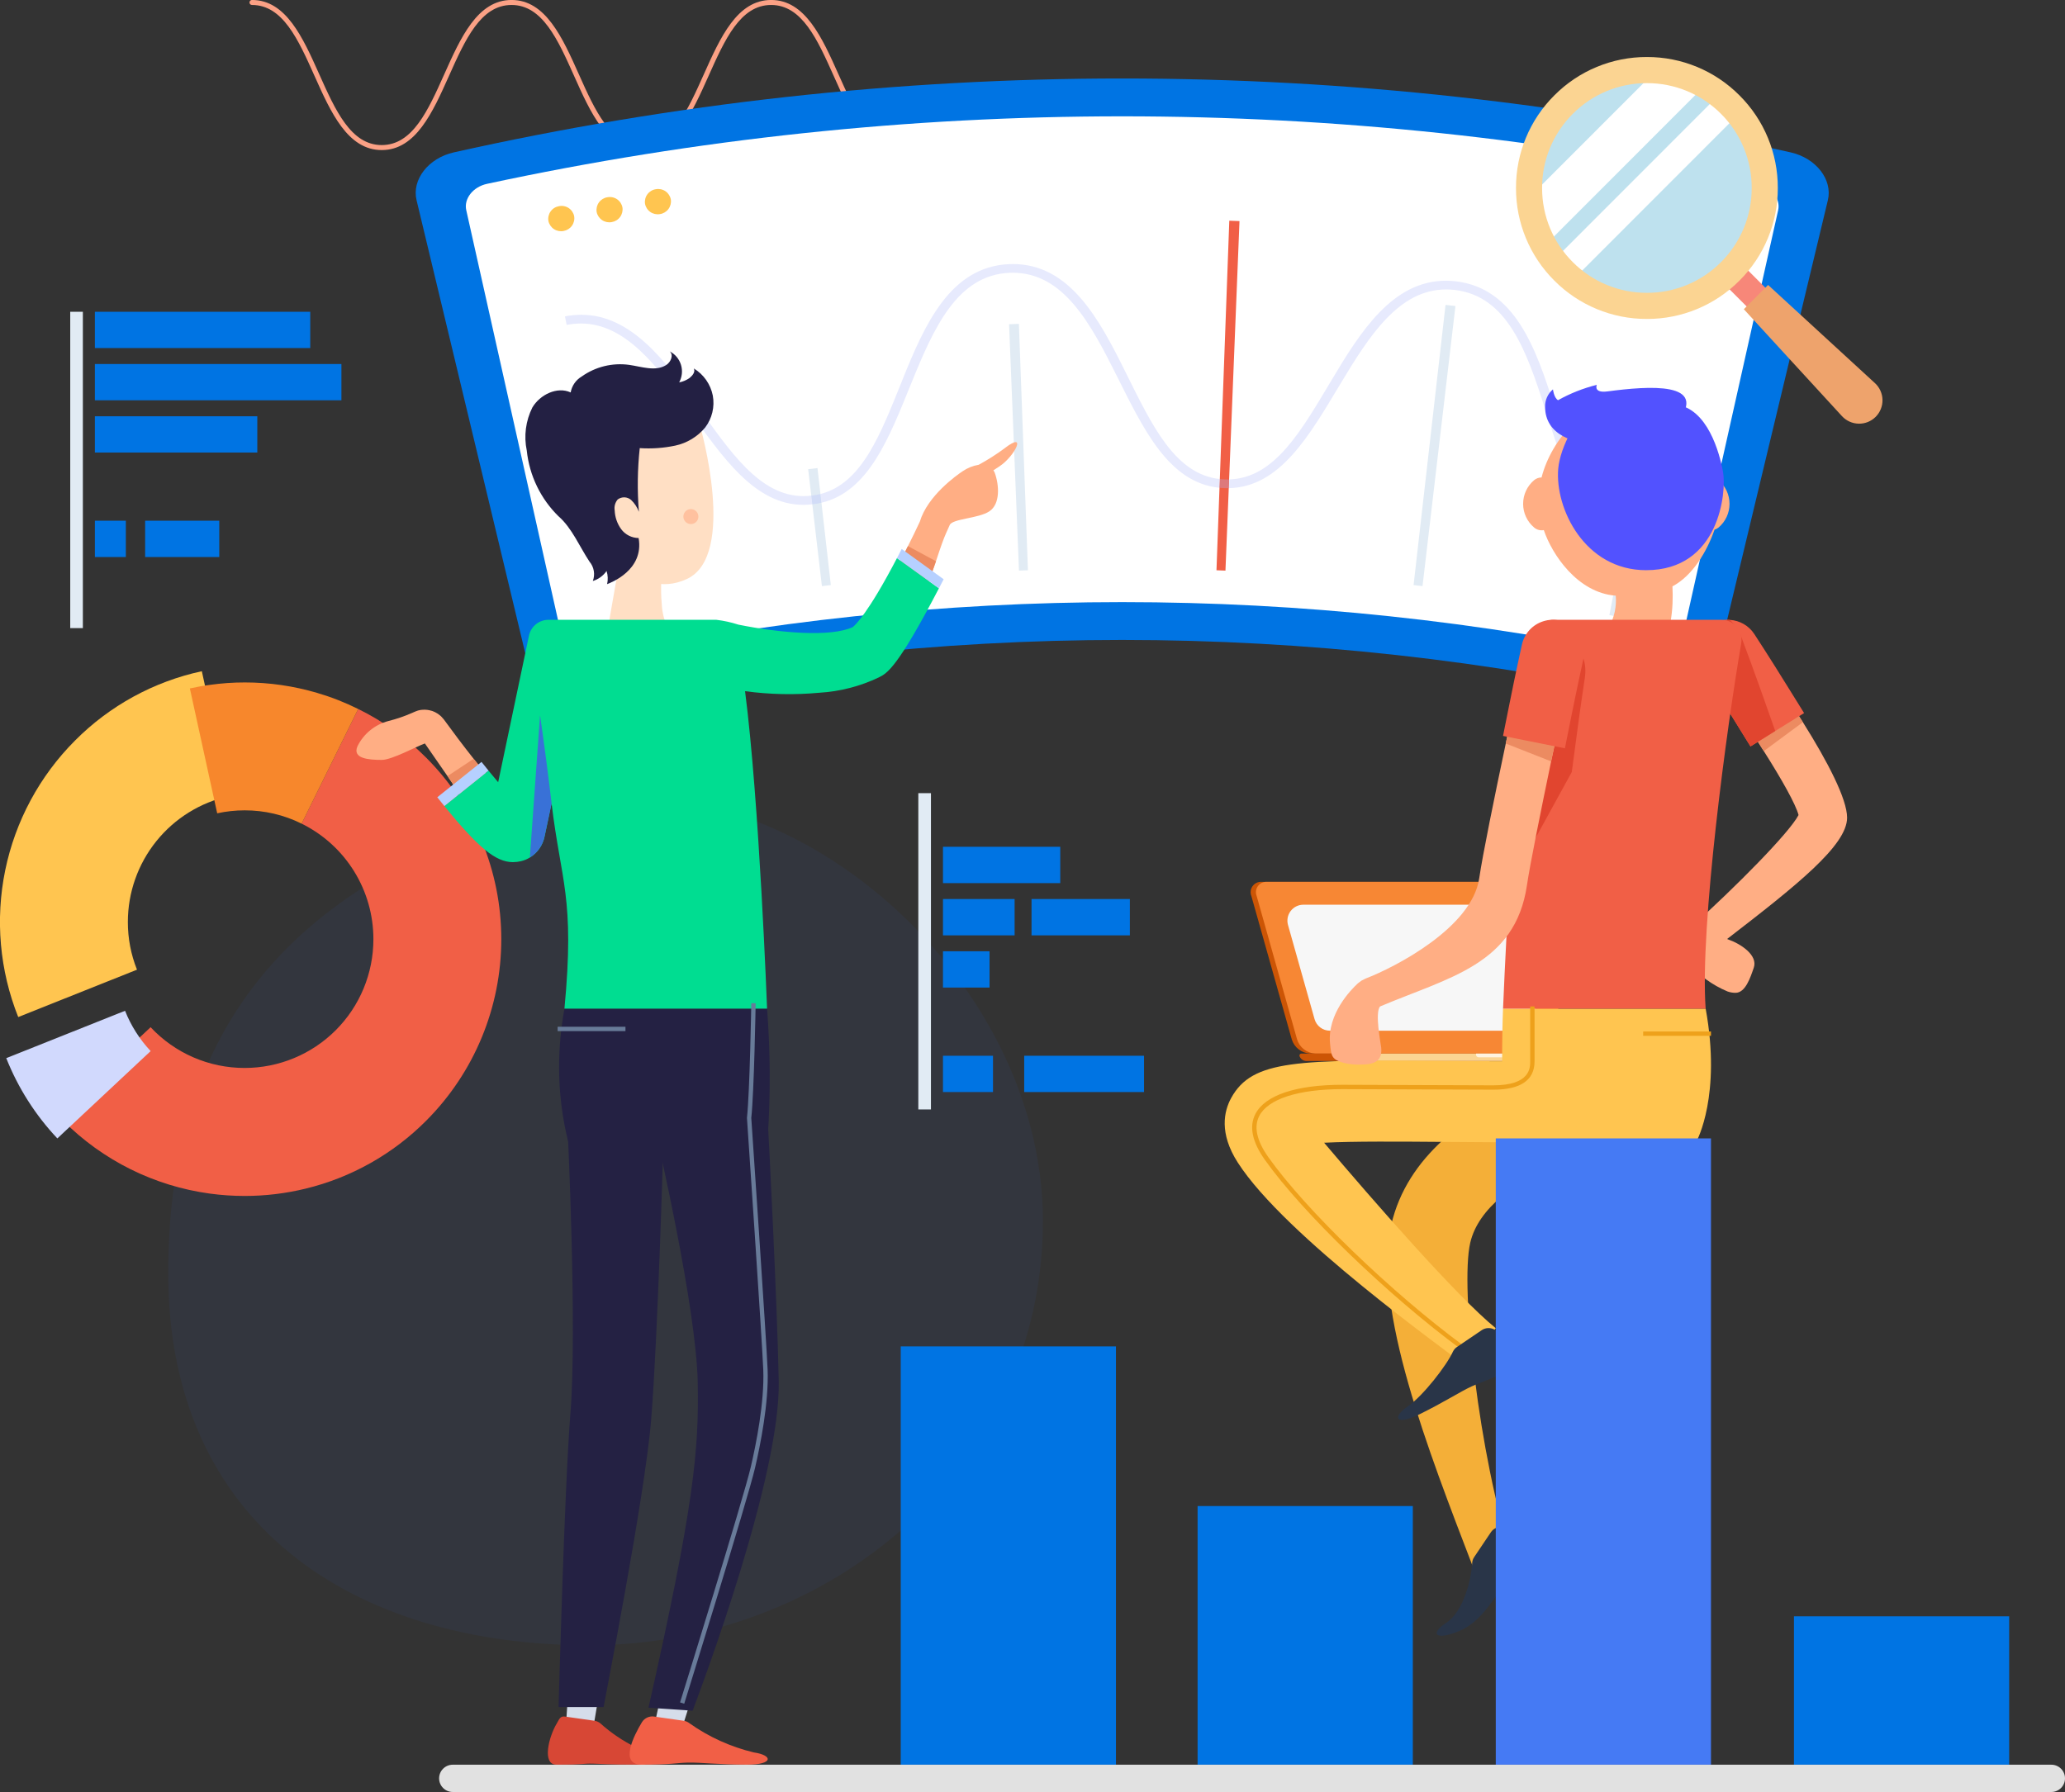 <svg xmlns="http://www.w3.org/2000/svg" xmlns:xlink="http://www.w3.org/1999/xlink" width="317.845" height="275.887" viewBox="0 0 317.845 275.887">
  <rect x="0" y="0" width="317.845" height="275.887" fill="#333333" stroke="none"/>
  <defs>
    <clipPath id="clip-path">
      <path id="Path_813" data-name="Path 813" d="M1275.418-59.361c0,38.368,28.169,57.263,64.8,57.263s69.833-26.993,69.833-65.361-41.121-73.729-76.317-63.568c-38.814,11.206-58.317,33.3-58.317,71.667" transform="translate(-1275.418 132.793)" fill="none" clip-rule="evenodd"/>
    </clipPath>
    <clipPath id="clip-path-2">
      <path id="Path_812" data-name="Path 812" d="M1211,538.781h433.55V-400H1211Z" transform="translate(-1211 400)" fill="none"/>
    </clipPath>
    <clipPath id="clip-path-3">
      <path id="Path_816" data-name="Path 816" d="M1386.509-215.735c-5.244,0-7.835-5.793-10.342-11.4-2.516-5.626-4.892-10.939-9.638-10.939s-7.122,5.313-9.638,10.939c-2.507,5.6-5.1,11.4-10.343,11.4s-7.834-5.793-10.34-11.4c-2.516-5.626-4.892-10.939-9.636-10.939s-7.122,5.313-9.638,10.939c-2.506,5.6-5.1,11.4-10.34,11.4s-7.835-5.793-10.34-11.4c-2.516-5.626-4.892-10.939-9.636-10.939a.384.384,0,0,1-.384-.386.384.384,0,0,1,.384-.385c5.243,0,7.833,5.792,10.339,11.4,2.516,5.625,4.893,10.939,9.637,10.939s7.122-5.315,9.638-10.939c2.507-5.6,5.1-11.4,10.341-11.4s7.834,5.793,10.341,11.4c2.515,5.626,4.891,10.939,9.635,10.939s7.123-5.315,9.639-10.939c2.507-5.6,5.1-11.4,10.342-11.4s7.836,5.793,10.343,11.4c2.516,5.626,4.892,10.939,9.636,10.939a.385.385,0,0,1,.385.385.385.385,0,0,1-.385.386" transform="translate(-1286.234 238.84)" fill="none" clip-rule="evenodd"/>
    </clipPath>
    <clipPath id="clip-path-5">
      <path id="Path_819" data-name="Path 819" d="M1255.825-96.215a39.528,39.528,0,0,1,8.761-42.586,39.145,39.145,0,0,1,19.5-10.657l4.206,19.222a19.847,19.847,0,0,0-15.592,19.383,19.649,19.649,0,0,0,1.406,7.347Z" transform="translate(-1253.02 149.457)" fill="none" clip-rule="evenodd"/>
    </clipPath>
    <clipPath id="clip-path-7">
      <path id="Path_822" data-name="Path 822" d="M1317.424-81.038a39.256,39.256,0,0,1-18.554,10.455,39.6,39.6,0,0,1-9.376,1.126,39.836,39.836,0,0,1-5.359-.362,39.373,39.373,0,0,1-22.585-11.22c-.307-.307-.6-.63-.9-.952l14.36-13.445a19.775,19.775,0,0,0,14.481,6.273,19.816,19.816,0,0,0,19.812-19.825,19.816,19.816,0,0,0-11.051-17.788l8.707-17.654a39.089,39.089,0,0,1,10.463,7.493,39.554,39.554,0,0,1,0,55.9" transform="translate(-1260.653 144.427)" fill="none" clip-rule="evenodd"/>
    </clipPath>
    <clipPath id="clip-path-9">
      <path id="Path_825" data-name="Path 825" d="M1304.206-143.875l-8.707,17.654a19.6,19.6,0,0,0-8.761-2.051,19.9,19.9,0,0,0-4.233.456l-4.206-19.222c1.017-.228,2.05-.416,3.081-.55a38.277,38.277,0,0,1,5.385-.375,39.276,39.276,0,0,1,11.119,1.609,38.322,38.322,0,0,1,6.322,2.48" transform="translate(-1278.299 147.964)" fill="none" clip-rule="evenodd"/>
    </clipPath>
    <clipPath id="clip-path-11">
      <path id="Path_828" data-name="Path 828" d="M1261.717-84.59a38.959,38.959,0,0,1-7.864-12.359l18.285-7.292a19.641,19.641,0,0,0,3.939,6.206Z" transform="translate(-1253.853 104.241)" fill="none" clip-rule="evenodd"/>
    </clipPath>
    <clipPath id="clip-path-13">
      <path id="Path_831" data-name="Path 831" d="M1501.12-132.659a384.533,384.533,0,0,0-168.021,0,6.011,6.011,0,0,1-7.183-4.378q-8.709-36.3-17.417-72.6c-.768-3.159,1.8-6.5,5.74-7.378a470.875,470.875,0,0,1,205.742,0c3.942.882,6.508,4.218,5.74,7.378q-8.71,36.3-17.419,72.6a6.009,6.009,0,0,1-7.182,4.378" transform="translate(-1308.363 228.385)" fill="none" clip-rule="evenodd"/>
    </clipPath>
    <clipPath id="clip-path-15">
      <path id="Path_834" data-name="Path 834" d="M1330.005-142.315l-14.9-66.579c-.4-1.768,1.036-3.6,3.207-4.064a465.02,465.02,0,0,1,195.512,0c2.171.467,3.606,2.3,3.207,4.064q-7.448,33.289-14.9,66.579a3.354,3.354,0,0,1-4.011,2.48,390.313,390.313,0,0,0-164.107,0,3.353,3.353,0,0,1-4.01-2.48" transform="translate(-1315.038 223.349)" fill="none" clip-rule="evenodd"/>
    </clipPath>
    <clipPath id="clip-path-17">
      <path id="Path_837" data-name="Path 837" d="M1418.517-209.39q-1.082,26.9-2.161,53.811l-1.382-.054q.987-26.909,1.973-53.818c.524.019,1.045.039,1.569.06" transform="translate(-1414.975 209.451)" fill="none" clip-rule="evenodd"/>
    </clipPath>
    <clipPath id="clip-path-19">
      <path id="Path_840" data-name="Path 840" d="M1333.9-176.961l4.467,23.163q-.681.131-1.362.265-2.272-11.573-4.548-23.147c.48-.1.962-.189,1.443-.282" transform="translate(-1332.453 176.961)" fill="none" clip-rule="evenodd"/>
    </clipPath>
    <clipPath id="clip-path-21">
      <path id="Path_843" data-name="Path 843" d="M1362.05-176.507q1.029,9.008,2.053,18.014c-.458.054-.914.106-1.373.161q-1.06-9-2.116-18.008l1.436-.168" transform="translate(-1360.614 176.507)" fill="none" clip-rule="evenodd"/>
    </clipPath>
    <clipPath id="clip-path-23">
      <path id="Path_846" data-name="Path 846" d="M1388.873-195.715q.7,18.969,1.392,37.937c-.46.016-.92.035-1.379.054q-.765-18.967-1.525-37.933l1.512-.058" transform="translate(-1387.361 195.715)" fill="none" clip-rule="evenodd"/>
    </clipPath>
    <clipPath id="clip-path-25">
      <path id="Path_849" data-name="Path 849" d="M1447.658-198.063l-5.067,43.123-1.376-.16,4.918-43.141q.763.087,1.525.177" transform="translate(-1441.215 198.24)" fill="none" clip-rule="evenodd"/>
    </clipPath>
    <clipPath id="clip-path-27">
      <path id="Path_852" data-name="Path 852" d="M1474.292-181.519l-5.647,28.742c-.455-.09-.908-.177-1.361-.265q2.771-14.38,5.546-28.761c.488.094.974.189,1.462.284" transform="translate(-1467.284 181.803)" fill="none" clip-rule="evenodd"/>
    </clipPath>
    <clipPath id="clip-path-29">
      <path id="Path_855" data-name="Path 855" d="M1397.157-203.677c-.17,0-.343,0-.517.009-9.138.381-13.068,9.359-16.535,18-3.272,8.094-6.1,15.742-12.545,17.392l.155,1.344c7.323-1.732,10.458-10.127,13.789-18.3,3.489-8.607,7.092-16.764,15.188-17.1.153-.005.3-.008.45-.008,7.805,0,11.951,7.712,16.023,15.864,4.072,8.112,7.958,16.477,15.82,17.241.016-.448.033-.9.05-1.343-6.97-.744-10.486-8.376-14.507-16.445-4.054-8.183-8.573-16.658-17.37-16.658m66.671,2.57c-8.169,0-13.109,7.772-17.6,15.309-4.637,7.748-8.737,15.1-15.767,15.281-.017.448-.036.9-.053,1.343,7.916-.135,12.445-8.189,17.135-15.974,4.509-7.515,9.058-14.618,16.332-14.616a11.706,11.706,0,0,1,1.334.078c8.058.957,11.033,9.368,13.856,18.221,2.7,8.39,5.184,16.988,12.344,19.3.088-.442.172-.886.258-1.33-6.286-2.163-8.524-9.994-11.167-18.3-2.8-8.883-6.042-18.139-15.136-19.223a13.454,13.454,0,0,0-1.538-.088m-133.064,5.238a13.127,13.127,0,0,0-2.528.251c.086.438.173.877.259,1.315a11.405,11.405,0,0,1,2.194-.217c6.814,0,11.708,6.468,16.6,13.317,5.135,7.166,10.133,14.6,17.648,14.6a12,12,0,0,0,1.371-.08l-.157-1.331a10.6,10.6,0,0,1-1.19.068c-6.738,0-11.306-6.835-16.41-14.006-4.865-6.864-10.161-13.912-17.785-13.912m162.3,32.746c-.028.133-.053.264-.079.4.025-.131.051-.263.079-.4" transform="translate(-1328.235 203.677)" fill="none" clip-rule="evenodd"/>
    </clipPath>
    <clipPath id="clip-path-31">
      <path id="Path_858" data-name="Path 858" d="M1415.427-175.044q-.023.671-.049,1.343.359.034.729.048c.167.007.331.009.493.009h.2c.017-.448.037-.9.054-1.343-.089,0-.178,0-.269,0-.142,0-.287,0-.43-.008-.247-.009-.49-.027-.73-.052" transform="translate(-1415.378 175.044)" fill="none" clip-rule="evenodd"/>
    </clipPath>
    <clipPath id="clip-path-33">
      <path id="Path_861" data-name="Path 861" d="M1362.44-173.057a10.308,10.308,0,0,1-1.372.252l-.041.005.158,1.331.038,0a11.945,11.945,0,0,0,1.37-.24l-.154-1.344" transform="translate(-1361.027 173.057)" fill="none" clip-rule="evenodd"/>
    </clipPath>
    <clipPath id="clip-path-35">
      <path id="Path_864" data-name="Path 864" d="M1469.63-168.921q-.126.666-.255,1.33a11.648,11.648,0,0,0,1.39.357l.18-.919c.025-.131.052-.264.078-.4a10.258,10.258,0,0,1-1.392-.371" transform="translate(-1469.375 168.921)" fill="none" clip-rule="evenodd"/>
    </clipPath>
    <clipPath id="clip-path-37">
      <path id="Path_867" data-name="Path 867" d="M1330-209.847a1.983,1.983,0,0,1-1.614,2.281,1.983,1.983,0,0,1-2.346-1.521,1.979,1.979,0,0,1,1.614-2.291,1.977,1.977,0,0,1,2.346,1.531" transform="translate(-1326 211.416)" fill="none" clip-rule="evenodd"/>
    </clipPath>
    <clipPath id="clip-path-39">
      <path id="Path_870" data-name="Path 870" d="M1336.429-211a1.982,1.982,0,0,1-1.651,2.255,1.985,1.985,0,0,1-2.319-1.56,1.976,1.976,0,0,1,1.651-2.263,1.975,1.975,0,0,1,2.319,1.568" transform="translate(-1332.43 212.595)" fill="none" clip-rule="evenodd"/>
    </clipPath>
    <clipPath id="clip-path-41">
      <path id="Path_873" data-name="Path 873" d="M1342.875-212.036a1.983,1.983,0,0,1-1.687,2.228,1.981,1.981,0,0,1-2.29-1.6,1.975,1.975,0,0,1,1.684-2.236,1.976,1.976,0,0,1,2.293,1.607" transform="translate(-1338.874 213.669)" fill="none" clip-rule="evenodd"/>
    </clipPath>
    <clipPath id="clip-path-43">
      <path id="Path_876" data-name="Path 876" d="M1328.3-6.528l.745-11.226,5.19.559-1.916,11.45Z" transform="translate(-1328.298 17.754)" fill="none" clip-rule="evenodd"/>
    </clipPath>
    <clipPath id="clip-path-45">
      <path id="Path_879" data-name="Path 879" d="M1333.115-9.608a1.8,1.8,0,0,1,.9.381,24.21,24.21,0,0,0,5.539,3.74c2.673,1.019,4.227,2.645.066,2.645s-5.421-.131-6.677-.161c-1.856-.044-1.021.161-5.651.161-2.279,0-1.21-4.283.043-6.36.38-.633.509-1.158,1.271-1.048Z" transform="translate(-1325.962 10.266)" fill="none" clip-rule="evenodd"/>
    </clipPath>
    <clipPath id="clip-path-47">
      <path id="Path_882" data-name="Path 882" d="M1339.921-6.566l2.36-10.946,5.191.558L1343.94-5.783Z" transform="translate(-1339.921 17.512)" fill="none" clip-rule="evenodd"/>
    </clipPath>
    <clipPath id="clip-path-49">
      <path id="Path_885" data-name="Path 885" d="M1345.146-9.607a1.8,1.8,0,0,1,.9.381,28.738,28.738,0,0,0,9.9,4.493c2.956.426,3.108,1.891-1.053,1.891s-7.211-.371-9.064-.324-2.563.324-7.125.324c-3.5,0-1.215-4.468.038-6.545a1.888,1.888,0,0,1,1.895-.863Z" transform="translate(-1336.848 10.271)" fill="none" clip-rule="evenodd"/>
    </clipPath>
    <clipPath id="clip-path-51">
      <path id="Path_888" data-name="Path 888" d="M1393.349-179.033a33.151,33.151,0,0,1-4.011,2.556,6.207,6.207,0,0,0-2.462.988c-.924.617-5.4,3.767-6.6,7.775-.59,1.26-1.192,2.52-1.822,3.753q-.2.4-.4.8c-.134.255-.254.5-.376.737-.629,1.193-1.245,2.346-1.861,3.432-2.344,4.209-4.474,7.4-5.466,8.029-3.616,1.823-14.521.6-21.1-.858a3.726,3.726,0,0,0-4.42,2.828,3.708,3.708,0,0,0,2.827,4.423,82.752,82.752,0,0,0,16.208,1.957c3.7,0,7.274-.442,9.82-1.729,2.652-1.34,5.211-6.809,7.113-11.809.429-1.1.817-2.185,1.165-3.19.268-.764.523-1.474.751-2.131.014-.055.04-.109.053-.161.375-1.166.709-2.118.937-2.761.468-1.3.75-1.836,1.179-2.815s4.448-.993,6.1-2.106c1.715-1.138,1.513-4.06.817-5.964a1.928,1.928,0,0,0-.2-.343q.464-.3.949-.621c2.364-1.576,4.316-5.508.8-2.795" transform="translate(-1344.738 179.963)" fill="none" clip-rule="evenodd"/>
    </clipPath>
    <clipPath id="clip-path-53">
      <path id="Path_891" data-name="Path 891" d="M1348.625-182.052s5.707,19.832-2.02,23.468c-8.11,3.817-13.753-7.08-13.753-7.08l-1.852-13.9Z" transform="translate(-1331 182.052)" fill="none" clip-rule="evenodd"/>
    </clipPath>
    <clipPath id="clip-path-55">
      <path id="Path_894" data-name="Path 894" d="M1333.949-153.9a16.371,16.371,0,0,0,9.308.06,9.269,9.269,0,0,1-1.011-3.8c-.059-.607-.088-1.217-.1-1.79a28.352,28.352,0,0,1,.125-3.262l-6.723-.364-.17.947-.761,4.346Z" transform="translate(-1333.949 163.052)" fill="none" clip-rule="evenodd"/>
    </clipPath>
    <clipPath id="clip-path-57">
      <path id="Path_897" data-name="Path 897" d="M1346.265-169.567a1.156,1.156,0,0,1-1.437.78,1.156,1.156,0,0,1-.78-1.436,1.156,1.156,0,0,1,1.436-.781,1.157,1.157,0,0,1,.781,1.436" transform="translate(-1344 171.052)" fill="none" clip-rule="evenodd"/>
    </clipPath>
    <clipPath id="clip-path-59">
      <path id="Path_900" data-name="Path 900" d="M1329.632-81.567s-3.8-9.615-1.355-22.962h31.189a139.153,139.153,0,0,1,.122,19.553Z" transform="translate(-1327.459 104.528)" fill="none" clip-rule="evenodd"/>
    </clipPath>
    <clipPath id="clip-path-61">
      <path id="Path_903" data-name="Path 903" d="M1335.136-94.352h-.11c-3.391,0-7.427,0-6.23,7.47.047.292,1.43,30.356.419,42.987-.953,11.914-1.807,44.945-1.83,45.306h6.932c.023-.359,6.38-32.48,7.325-44.31,1.044-13.02,1.881-42.559,1.9-43.782.059-3.445-4.964-7.611-8.406-7.671" transform="translate(-1327.384 94.352)" fill="none" clip-rule="evenodd"/>
    </clipPath>
    <clipPath id="clip-path-63">
      <path id="Path_906" data-name="Path 906" d="M1357.76-88.145c-.237-3.437-3.621-5.293-7.042-5.032-3.434.236-10.345,2.962-10.108,6.4.017.259,6.1,26.313,6.327,38.071.2,10.415-.606,19.112-7.582,50.039l6.8.462c1.522-4.086,13.533-36.085,13.249-50.743-.232-12.063-1.569-38.126-1.642-39.2" transform="translate(-1339.355 93.201)" fill="none" clip-rule="evenodd"/>
    </clipPath>
    <clipPath id="clip-path-65">
      <path id="Path_909" data-name="Path 909" d="M1334.832-152.2s-5.078,24.235-6.029,28.712a4.2,4.2,0,0,1-3.256,3.324,4.534,4.534,0,0,1-1.1.147c-1.475,0-2.947-2.252-7.4-8.847-.133-.2-.28-.416-.428-.63-.523-.764-1.073-1.582-1.661-2.466-.147-.228-.309-.456-.469-.684q-1.545-2.252-3.482-5.027c-1.272.456-5.1,2.533-6.619,2.533-2.047,0-4.567-.2-3.762-2.091a7.4,7.4,0,0,1,4.782-3.9,22.962,22.962,0,0,0,3.67-1.26,1.012,1.012,0,0,0,.175-.08,2.64,2.64,0,0,1,.349-.147,3.348,3.348,0,0,1,.334-.121c.122-.027.242-.054.349-.08.132-.013.255-.04.375-.04a2.8,2.8,0,0,1,.335-.013,3.5,3.5,0,0,1,.373.027,2.677,2.677,0,0,1,.322.054,2.341,2.341,0,0,1,.363.094,1.3,1.3,0,0,1,.32.121,1.5,1.5,0,0,1,.335.161,2.179,2.179,0,0,1,.3.174,2.749,2.749,0,0,1,.295.228,1.52,1.52,0,0,1,.267.241c.08.08.175.188.253.282.042.054.082.094.123.147,1.431,1.971,3.014,4.075,4.567,6.032.176.214.349.442.524.657.642.8,1.273,1.582,1.874,2.306.173.2.334.4.495.6.444.523.859,1.005,1.261,1.448.24-1.153.509-2.413.777-3.726.038-.174.08-.362.12-.55,1.769-8.472,4.019-19.142,4.019-19.142Z" transform="translate(-1300.479 153.717)" fill="none" clip-rule="evenodd"/>
    </clipPath>
    <clipPath id="clip-path-67">
      <path id="Path_912" data-name="Path 912" d="M1319.516-134.232l-4.354,2.882c-.133-.2-.281-.416-.427-.63-.524-.764-1.073-1.582-1.662-2.467-.148-.228-.309-.456-.469-.684l4.019-2.667c.176.214.35.442.523.657.643.8,1.274,1.582,1.875,2.306.175.2.335.4.5.6" transform="translate(-1312.603 137.798)" fill="none" clip-rule="evenodd"/>
    </clipPath>
    <clipPath id="clip-path-69">
      <path id="Path_915" data-name="Path 915" d="M1381.847-164.523c-4.474,8.579-6.484,10.375-6.792,10.616-3.334,1.586-11.28.914-17.621-.371a17.894,17.894,0,0,0-3.4-.745h-25.818a3.08,3.08,0,0,0-3,2.378h0s-2.893,13.793-4.754,22.627c-.442-.523-.939-1.113-1.488-1.783l-6.8,5.456c5.2,6.367,7.877,8.619,10.542,8.633h.028a5.7,5.7,0,0,0,1.232-.146,4.751,4.751,0,0,0,1.365-.564,4.914,4.914,0,0,0,2.265-3.244c.2-.944.589-2.785,1.077-5.106,1.421,12.025,3.611,14.466,1.979,31.613h31.19s-1.187-31.829-3.389-48.875a50.287,50.287,0,0,0,11.421.243,24.64,24.64,0,0,0,9.174-2.365c1.258-.63,2.815-1.381,9.246-13.713Z" transform="translate(-1312.175 164.523)" fill="none" clip-rule="evenodd"/>
    </clipPath>
    <clipPath id="clip-path-71">
      <path id="Path_918" data-name="Path 918" d="M1319.125-136.04l-6.8,5.456c-.35-.429-.711-.885-1.087-1.354l6.805-5.442c.388.483.75.925,1.084,1.34" transform="translate(-1311.236 137.38)" fill="none" clip-rule="evenodd"/>
    </clipPath>
    <clipPath id="clip-path-73">
      <path id="Path_921" data-name="Path 921" d="M1378.316-163.79c-.014.054-.039.107-.053.161-.228.657-.481,1.367-.751,2.131l-4.287-3.083c.12-.241.242-.483.375-.737s.269-.536.4-.8Z" transform="translate(-1373.225 166.122)" fill="none" clip-rule="evenodd"/>
    </clipPath>
    <clipPath id="clip-path-75">
      <path id="Path_924" data-name="Path 924" d="M1379.621-161.075c-.242.483-.482.938-.724,1.394l-6.459-4.651c.228-.442.467-.912.724-1.408Z" transform="translate(-1372.438 165.74)" fill="none" clip-rule="evenodd"/>
    </clipPath>
    <clipPath id="clip-path-77">
      <path id="Path_927" data-name="Path 927" d="M1326.913-130.016c-.495,2.306-.883,4.129-1.086,5.08a4.9,4.9,0,0,1-2.264,3.243l1.569-21.9c.6,4.169,1.217,8.82,1.781,13.579" transform="translate(-1323.564 143.595)" fill="none" clip-rule="evenodd"/>
    </clipPath>
    <clipPath id="clip-path-79">
      <path id="Path_930" data-name="Path 930" d="M1328.1-166.62a16.587,16.587,0,0,1-4.924-10.151,10.176,10.176,0,0,1,.862-6.644c1.164-1.962,3.812-3.276,5.893-2.312a3.574,3.574,0,0,1,1.7-2.455,10.2,10.2,0,0,1,7.3-1.791c1.928.274,4.052,1.066,5.7.031.718-.453,1.185-1.553.546-2.11a3.476,3.476,0,0,1,1.45,4.778,4.082,4.082,0,0,0,1.62-.69c.453-.379.9-.927.645-1.454a6.311,6.311,0,0,1,2.915,4.165,6.261,6.261,0,0,1-1.179,4.931,8.229,8.229,0,0,1-4.6,2.781,20.015,20.015,0,0,1-5.464.385,51.985,51.985,0,0,0-.13,9.809,4.759,4.759,0,0,0-1.209-1.838,1.655,1.655,0,0,0-2.053-.067,2.066,2.066,0,0,0-.465,1.684,5.271,5.271,0,0,0,1,2.892,3.378,3.378,0,0,0,2.683,1.363c.87,4.965-4.328,6.891-4.85,7.1a3.848,3.848,0,0,0-.082-2.028,3.969,3.969,0,0,1-2.116,1.542,2.987,2.987,0,0,0-.51-2.977c-1.522-2.286-2.667-5.112-4.722-6.945" transform="translate(-1323 192.052)" fill="none" clip-rule="evenodd"/>
    </clipPath>
    <clipPath id="clip-path-81">
      <path id="Path_933" data-name="Path 933" d="M1344.2,2.6l-.639-.2c.109-.34,9.733-31.3,10.889-36.259.8-3.432,2.114-9.937,1.917-14.963-.164-4.247-2.486-38.42-2.51-38.766.439-4.129.666-17.528.668-17.663l.67.011c0,.135-.23,13.565-.672,17.666.024.286,2.347,34.47,2.513,38.725.2,5.106-1.127,11.678-1.934,15.142-1.163,4.982-10.795,35.97-10.9,36.311" transform="translate(-1343.557 105.257)" fill="none" clip-rule="evenodd"/>
    </clipPath>
    <clipPath id="clip-path-83">
      <path id="Path_936" data-name="Path 936" d="M1327.261-101.443H1337.7v-.67h-10.437Z" transform="translate(-1327.261 102.114)" fill="none" clip-rule="evenodd"/>
    </clipPath>
    <clipPath id="clip-path-85">
      <path id="Path_939" data-name="Path 939" d="M1428.646-94.973h37.176a1.594,1.594,0,0,0,1.565-2.18l-6.225-22.076a3.1,3.1,0,0,0-2.792-2.18h-37.175a1.593,1.593,0,0,0-1.564,2.18l6.221,22.076a3.105,3.105,0,0,0,2.794,2.18" transform="translate(-1419.545 121.408)" fill="none" clip-rule="evenodd"/>
    </clipPath>
    <clipPath id="clip-path-87">
      <path id="Path_942" data-name="Path 942" d="M1429.349-94.973h37.177a1.593,1.593,0,0,0,1.563-2.18l-6.223-22.076a3.1,3.1,0,0,0-2.794-2.18H1421.9a1.593,1.593,0,0,0-1.564,2.18l6.222,22.076a3.1,3.1,0,0,0,2.793,2.18" transform="translate(-1420.248 121.408)" fill="none" clip-rule="evenodd"/>
    </clipPath>
    <clipPath id="clip-path-89">
      <path id="Path_945" data-name="Path 945" d="M1428.593-100.757l-4.084-14.486a2.455,2.455,0,0,1,2.362-3.121h29.3a2.456,2.456,0,0,1,2.361,1.788l4.083,14.486a2.454,2.454,0,0,1-2.361,3.121h-29.3a2.452,2.452,0,0,1-2.361-1.788" transform="translate(-1424.416 118.363)" fill="none" clip-rule="evenodd"/>
    </clipPath>
    <clipPath id="clip-path-91">
      <path id="Path_948" data-name="Path 948" d="M1426.037-98.133a1.148,1.148,0,0,0,1.068.735h39.248a1.147,1.147,0,0,0,1.068-.735.3.3,0,0,0-.282-.41h-40.818a.3.3,0,0,0-.284.41" transform="translate(-1426.017 98.544)" fill="none" clip-rule="evenodd"/>
    </clipPath>
    <clipPath id="clip-path-93">
      <path id="Path_951" data-name="Path 951" d="M1434.86-98.133a1.145,1.145,0,0,0,1.067.735h39.247a1.146,1.146,0,0,0,1.068-.735.3.3,0,0,0-.282-.41h-40.818a.3.3,0,0,0-.282.41" transform="translate(-1434.839 98.544)" fill="none" clip-rule="evenodd"/>
    </clipPath>
    <clipPath id="clip-path-95">
      <path id="Path_954" data-name="Path 954" d="M1449.533-98.543v.186a.39.39,0,0,0,.387.387h6.673a.388.388,0,0,0,.385-.387v-.186Z" transform="translate(-1449.533 98.543)" fill="none" clip-rule="evenodd"/>
    </clipPath>
    <clipPath id="clip-path-97">
      <path id="Path_957" data-name="Path 957" d="M1486.146-93.694a6.234,6.234,0,0,0-7.073-5.267c-3.66.539-35.907,5.855-40.743,26.826-2.948,12.782,5.753,34.939,12.563,52.7l5.916-1.752c-4.936-15.142-7.929-41.211-6.331-48.143,2.487-10.783,23.313-16.231,30.412-17.29a6.237,6.237,0,0,0,5.257-7.076" transform="translate(-1437.738 99.026)" fill="none" clip-rule="evenodd"/>
    </clipPath>
    <clipPath id="clip-path-99">
      <path id="Path_960" data-name="Path 960" d="M1485.876-173.214a1.77,1.77,0,0,0-.221-.137c-1.445-6.154-6.953-12.337-13.545-12.337-6.492,0-11.93,6.045-13.475,12.059a1.751,1.751,0,0,0-1.146.416,4.762,4.762,0,0,0-1.69,3.643,4.762,4.762,0,0,0,1.69,3.643,1.774,1.774,0,0,0,1.495.4c1.254,3.737,5.19,9.666,11.072,10.095a8.358,8.358,0,0,1-1.009,4.761c-2.5,3.961-2.852,4.564-2.852,4.564a4.383,4.383,0,0,0,1.524,6,4.357,4.357,0,0,0,2.24.621,4.379,4.379,0,0,0,3.76-2.126c.046-.076.489-.807,2.742-4.382,2.13-3.382,2.5-7.446,2.323-10.871,3.1-1.639,5.316-5.374,6.477-8.729a1.764,1.764,0,0,0,.616-.33,4.759,4.759,0,0,0,1.691-3.643,4.759,4.759,0,0,0-1.691-3.643" transform="translate(-1455.799 185.688)" fill="none" clip-rule="evenodd"/>
    </clipPath>
    <clipPath id="clip-path-101">
      <path id="Path_963" data-name="Path 963" d="M1482.976-84.212s3.8-6.969,1.356-20.316h-31.19s-.443,10.158.274,20.316Z" transform="translate(-1453.007 104.528)" fill="none" clip-rule="evenodd"/>
    </clipPath>
    <clipPath id="clip-path-103">
      <path id="Path_966" data-name="Path 966" d="M1465.376-97.485c-5.606,0-10.616-.039-15.054-.075-23.034-.174-29.974-.232-33.246,5.693-1.132,2.056-1.881,5.448.993,9.938,7.266,11.355,32.374,29.136,35.089,31.334l4.635-5.81c-6.008-4.869-19.054-19.852-26.421-28.553,4.577-.237,11.582-.184,18.852-.126,4.469.034,9.509.074,15.153.074a6.235,6.235,0,0,0,6.233-6.238,6.234,6.234,0,0,0-6.233-6.237" transform="translate(-1416.069 97.61)" fill="none" clip-rule="evenodd"/>
    </clipPath>
    <clipPath id="clip-path-105">
      <path id="Path_969" data-name="Path 969" d="M1502.368-125.928c0-2.87-3.014-8.659-6.805-14.691-3.081-4.881-6.632-9.907-9.352-13.647a3.716,3.716,0,0,0-5.183-.8,3.7,3.7,0,0,0-.8,5.174c3.242,4.437,6.63,9.422,9.323,13.725,2.827,4.464,4.917,8.2,5.345,9.839-1.406,2.709-9.591,11.005-16.758,17.454a3.537,3.537,0,0,0-.3.327c-.053.059-.113.114-.162.176a3.363,3.363,0,0,0-.293.462c-.029.052-.064.1-.09.15a3.627,3.627,0,0,0-.2.523c-.016.05-.038.1-.051.146a3.611,3.611,0,0,0-.1.532c-.006.058-.021.114-.025.172a3.8,3.8,0,0,0,.008.5c0,.072,0,.145.01.216a3.262,3.262,0,0,0,.1.459c.02.083.031.165.058.245a3.524,3.524,0,0,0,.18.422c.039.082.067.166.113.245a3.576,3.576,0,0,0,.274.4c.047.063.081.13.132.19l.043.048c.006.008.012.019.02.028s.014.011.02.017a16.164,16.164,0,0,0,6.1,4.454,3.685,3.685,0,0,0,1.214.205c1.533,0,2.285-2.331,2.815-3.864.672-1.934-2.019-3.689-3.954-4.36-.045-.015-.1-.044-.148-.064,10.633-8.2,18.468-14.4,18.467-18.679" transform="translate(-1476.913 155.783)" fill="none" clip-rule="evenodd"/>
    </clipPath>
    <clipPath id="clip-path-107">
      <path id="Path_972" data-name="Path 972" d="M1495.212-140.62l-4.086,3.016-1.93,1.434c-2.693-4.3-6.081-9.289-9.323-13.726a3.694,3.694,0,0,1,.8-5.174,3.719,3.719,0,0,1,5.184.8c2.719,3.74,6.27,8.767,9.351,13.646" transform="translate(-1479.155 155.783)" fill="none" clip-rule="evenodd"/>
    </clipPath>
    <clipPath id="clip-path-109">
      <path id="Path_975" data-name="Path 975" d="M1495.443-141.946,1491-139.184l-3.806,2.373-.643-1.032-1.914-3.1c-1.354-2.2-2.586-4.142-3.5-5.549s-1.473-2.292-1.487-2.306a4.812,4.812,0,0,1-.709-1.85,4.866,4.866,0,0,1,2.13-4.879,4.825,4.825,0,0,1,1.835-.71,4.307,4.307,0,0,1,1.1-.054,4.817,4.817,0,0,1,3.778,2.185c.095.134,2.332,3.566,5.1,8.043l1.917,3.083Z" transform="translate(-1478.874 156.301)" fill="none" clip-rule="evenodd"/>
    </clipPath>
    <clipPath id="clip-path-111">
      <path id="Path_978" data-name="Path 978" d="M1491-139.184l-3.805,2.373-.642-1.032-1.916-3.1c-1.355-2.2-2.587-4.142-3.5-5.549s-1.474-2.292-1.489-2.306a4.849,4.849,0,0,1-.708-1.85,4.868,4.868,0,0,1,2.131-4.879,4.824,4.824,0,0,1,1.835-.71,4.307,4.307,0,0,1,1.1-.054,6.83,6.83,0,0,1,1.781,2.641c.095.228,2.117,5.617,4.557,12.6Z" transform="translate(-1478.873 156.301)" fill="none" clip-rule="evenodd"/>
    </clipPath>
    <clipPath id="clip-path-113">
      <path id="Path_981" data-name="Path 981" d="M1489.791-152.7c-2.156,12.439-6.4,43.685-5.479,56.259h-31.185s.335-8.4.964-18.927c.817-13.994,2.143-31.7,3.8-38.39.027-.094.041-.188.067-.268a3.056,3.056,0,0,1,2.974-2.279h25.814a3.074,3.074,0,0,1,3.041,3.606" transform="translate(-1453.127 156.302)" fill="none" clip-rule="evenodd"/>
    </clipPath>
    <clipPath id="clip-path-115">
      <path id="Path_984" data-name="Path 984" d="M1479.105-181.8c-2.948,3.814-20.379,6.163-20.379-2.407a3.374,3.374,0,0,1,1.207-2.688s.147,1.295.782,1.666a24.185,24.185,0,0,1,5.968-2.363s-.573,1.3,1.638,1.011c6.382-.85,15.674-1.547,10.784,4.781" transform="translate(-1458.726 187.593)" fill="none" clip-rule="evenodd"/>
    </clipPath>
    <clipPath id="clip-path-117">
      <path id="Path_987" data-name="Path 987" d="M1465.6-147.7c0,.04-.187,1.206-.456,3.083s-.643,4.5-1.017,7.4l-.549,4.115-9.618,17.506c.816-13.994,2.142-31.7,3.8-38.39a3.811,3.811,0,0,1,1.246-.643,4.167,4.167,0,0,1,2.558,0,5.962,5.962,0,0,1,3.791,3.995,6.394,6.394,0,0,1,.241,2.936" transform="translate(-1453.962 154.83)" fill="none" clip-rule="evenodd"/>
    </clipPath>
    <clipPath id="clip-path-119">
      <path id="Path_990" data-name="Path 990" d="M1466.7-184.761c-3.19.844-5.935,6.427-6.222,9.717-.532,6.1,4.058,15.631,13.529,15.631,11.3,0,12.388-12.063,11.84-15.1s-2.406-9.8-7.262-10.4c-2.91-.363-8.476-.749-11.885.154" transform="translate(-1460.441 185.316)" fill="none" clip-rule="evenodd"/>
    </clipPath>
    <clipPath id="clip-path-121">
      <path id="Path_993" data-name="Path 993" d="M1466.561-154.9c-.014-.027-.014-.027-.027-.013a3.987,3.987,0,0,0-1.1-.4,4.707,4.707,0,0,0-2.518.107,4.75,4.75,0,0,0-2.088,1.314c-.015.013-.042.027-.042.054a4.086,4.086,0,0,0-.321.912c-.133.59-1.688,7.654-3.321,15.536-1.716,8.123-3.551,17.1-4.087,20.75-1.111,7.6-12.993,13.713-17.481,15.429-.071.025-.13.067-.194.1a3.735,3.735,0,0,0-.422.21,3.541,3.541,0,0,0-.35.257c-.066.052-.138.091-.2.149l-.063.058c-.008.008-.017.016-.024.024-.954.881-4.682,4.642-4.223,9.221.191,1.913.228,2.413,2.032,2.946a9.423,9.423,0,0,0,2.826.275c2.049-.007,3.217-.591,3.012-2.63-.052-.517-1.015-5.387-.168-6.311,10.575-4.478,20.8-6.439,22.6-18.639.483-3.285,2.13-11.407,3.725-19.088,1.8-8.552,3.535-16.541,3.577-16.7a3.724,3.724,0,0,0-1.14-3.552" transform="translate(-1430.059 155.434)" fill="none" clip-rule="evenodd"/>
    </clipPath>
    <clipPath id="clip-path-123">
      <path id="Path_996" data-name="Path 996" d="M1464.042-151.344c-.041.161-1.782,8.15-3.577,16.7l-6.978-2.748c1.634-7.882,3.187-14.946,3.321-15.536a3.981,3.981,0,0,1,.321-.911c0-.027.026-.04.041-.054a4.753,4.753,0,0,1,2.09-1.314,4.706,4.706,0,0,1,2.518-.107,4,4,0,0,1,1.1.4c.014-.013.014-.013.025.013a3.717,3.717,0,0,1,1.14,3.552" transform="translate(-1453.487 155.434)" fill="none" clip-rule="evenodd"/>
    </clipPath>
    <clipPath id="clip-path-125">
      <path id="Path_999" data-name="Path 999" d="M1453.124-138.426l9.525,1.906.237-1.184.717-3.576c.5-2.516.986-4.783,1.333-6.421s.576-2.653.58-2.68a4.812,4.812,0,0,0-.11-2.527,4.858,4.858,0,0,0-3.568-3.28,4.8,4.8,0,0,0-2.525.111,4.853,4.853,0,0,0-3.277,3.571c-.038.165-.93,4.153-1.959,9.319l-.717,3.576Z" transform="translate(-1453.124 156.306)" fill="none" clip-rule="evenodd"/>
    </clipPath>
    <clipPath id="clip-path-127">
      <path id="Path_1002" data-name="Path 1002" d="M1471.782-100.815h10.438v-.67h-10.438Z" transform="translate(-1471.782 101.485)" fill="none" clip-rule="evenodd"/>
    </clipPath>
    <clipPath id="clip-path-129">
      <path id="Path_1005" data-name="Path 1005" d="M1451.9-52.02c-11.182-8.233-24.455-21.049-30.217-29.179-1.962-2.767-2.454-5.145-1.459-7.067,1.494-2.894,6.256-4.489,13.41-4.489,2.427,0,6.568.02,10.853.04,4.593.021,9.35.044,12.339.044,5.694,0,5.694-2.682,5.694-3.692v-8.457h.67v8.457c0,2.894-2.141,4.362-6.363,4.362-2.99,0-7.747-.023-12.343-.044-4.283-.02-8.422-.04-10.849-.04-6.79,0-11.463,1.5-12.817,4.126-.868,1.681-.392,3.826,1.413,6.372,5.728,8.08,18.934,20.829,30.068,29.027Z" transform="translate(-1419.727 104.818)" fill="none" clip-rule="evenodd"/>
    </clipPath>
    <clipPath id="clip-path-131">
      <path id="Path_1008" data-name="Path 1008" d="M1448.229-59.085a1.825,1.825,0,0,0-.643.74c-.942,2.1-4.614,6.823-6.916,8.393-2.467,1.686-1.958,3.068,1.778,1.236s6.311-3.508,8-4.281,2.444-.838,6.541-2.846c3.144-1.54-.874-4.547-2.912-5.86a1.89,1.89,0,0,0-2.081.059Z" transform="translate(-1439.153 61.988)" fill="none" clip-rule="evenodd"/>
    </clipPath>
    <clipPath id="clip-path-133">
      <path id="Path_1011" data-name="Path 1011" d="M1450.077-30.884a1.777,1.777,0,0,0-.322.925c-.1,2.3-1.282,7.482-4.016,9.232-2.517,1.611-1.719,2.839,2.109,1.21,3.415-1.452,5.271-5.2,6.548-6.543s1.958-1.689,5.013-5.078c2.345-2.6-2.5-3.9-4.882-4.355a1.89,1.89,0,0,0-1.91.83Z" transform="translate(-1444.289 35.525)" fill="none" clip-rule="evenodd"/>
    </clipPath>
    <clipPath id="clip-path-135">
      <path id="Path_1014" data-name="Path 1014" d="M1452.158,9.176h33.125v-96.42h-33.125Z" transform="translate(-1452.158 87.244)" fill="none" clip-rule="evenodd"/>
    </clipPath>
    <clipPath id="clip-path-137">
      <path id="Path_1017" data-name="Path 1017" d="M1491.855-.761h33.127V-23.6h-33.127Z" transform="translate(-1491.855 23.605)" fill="none" clip-rule="evenodd"/>
    </clipPath>
    <clipPath id="clip-path-139">
      <path id="Path_1020" data-name="Path 1020" d="M1412.461,1.532h33.126V-38.29h-33.126Z" transform="translate(-1412.461 38.29)" fill="none" clip-rule="evenodd"/>
    </clipPath>
    <clipPath id="clip-path-141">
      <path id="Path_1023" data-name="Path 1023" d="M1372.939,4.851h33.127v-64.4h-33.127Z" transform="translate(-1372.939 59.547)" fill="none" clip-rule="evenodd"/>
    </clipPath>
    <clipPath id="clip-path-143">
      <path id="Path_1026" data-name="Path 1026" d="M1313.581.357h246.058a2.1,2.1,0,0,0,2.1-2.1,2.1,2.1,0,0,0-2.1-2.1H1313.581a2.1,2.1,0,0,0-2.1,2.1,2.1,2.1,0,0,0,2.1,2.1" transform="translate(-1311.481 3.846)" fill="none" clip-rule="evenodd"/>
    </clipPath>
    <clipPath id="clip-path-145">
      <path id="Path_1029" data-name="Path 1029" d="M1378.562-120.489h18.052v-5.586h-18.052Z" transform="translate(-1378.562 126.074)" fill="none" clip-rule="evenodd"/>
    </clipPath>
    <clipPath id="clip-path-147">
      <path id="Path_1032" data-name="Path 1032" d="M1375.28-84.521h1.944v-48.7h-1.944Z" transform="translate(-1375.28 133.223)" fill="none" clip-rule="evenodd"/>
    </clipPath>
    <clipPath id="clip-path-149">
      <path id="Path_1035" data-name="Path 1035" d="M1378.563-113.532h11.025v-5.586h-11.025Z" transform="translate(-1378.563 119.118)" fill="none" clip-rule="evenodd"/>
    </clipPath>
    <clipPath id="clip-path-151">
      <path id="Path_1038" data-name="Path 1038" d="M1390.352-113.532h15.138v-5.586h-15.138Z" transform="translate(-1390.352 119.118)" fill="none" clip-rule="evenodd"/>
    </clipPath>
    <clipPath id="clip-path-153">
      <path id="Path_1041" data-name="Path 1041" d="M1378.562-106.576h7.168v-5.586h-7.168Z" transform="translate(-1378.562 112.161)" fill="none" clip-rule="evenodd"/>
    </clipPath>
    <clipPath id="clip-path-155">
      <path id="Path_1044" data-name="Path 1044" d="M1378.562-92.662h7.7v-5.586h-7.7Z" transform="translate(-1378.562 98.248)" fill="none" clip-rule="evenodd"/>
    </clipPath>
    <clipPath id="clip-path-157">
      <path id="Path_1047" data-name="Path 1047" d="M1389.377-92.662h18.443v-5.586h-18.443Z" transform="translate(-1389.377 98.248)" fill="none" clip-rule="evenodd"/>
    </clipPath>
    <clipPath id="clip-path-159">
      <path id="Path_1050" data-name="Path 1050" d="M1265.653-191.738H1298.8v-5.586h-33.147Z" transform="translate(-1265.653 197.324)" fill="none" clip-rule="evenodd"/>
    </clipPath>
    <clipPath id="clip-path-161">
      <path id="Path_1053" data-name="Path 1053" d="M1262.371-148.622h1.945v-48.7h-1.945Z" transform="translate(-1262.371 197.324)" fill="none" clip-rule="evenodd"/>
    </clipPath>
    <clipPath id="clip-path-163">
      <path id="Path_1056" data-name="Path 1056" d="M1265.653-184.782H1303.6v-5.586h-37.947Z" transform="translate(-1265.653 190.367)" fill="none" clip-rule="evenodd"/>
    </clipPath>
    <clipPath id="clip-path-165">
      <path id="Path_1059" data-name="Path 1059" d="M1265.653-177.825h25v-5.586h-25Z" transform="translate(-1265.653 183.411)" fill="none" clip-rule="evenodd"/>
    </clipPath>
    <clipPath id="clip-path-167">
      <path id="Path_1062" data-name="Path 1062" d="M1265.654-163.912h4.764V-169.5h-4.764Z" transform="translate(-1265.654 169.498)" fill="none" clip-rule="evenodd"/>
    </clipPath>
    <clipPath id="clip-path-169">
      <path id="Path_1065" data-name="Path 1065" d="M1272.344-163.912h11.409V-169.5h-11.409Z" transform="translate(-1272.344 169.498)" fill="none" clip-rule="evenodd"/>
    </clipPath>
    <clipPath id="clip-path-171">
      <path id="Path_1068" data-name="Path 1068" d="M1490.26-198.7l-2.88,2.882-5.251-5.256,2.879-2.882Z" transform="translate(-1482.129 203.951)" fill="none" clip-rule="evenodd"/>
    </clipPath>
    <clipPath id="clip-path-173">
      <path id="Path_1071" data-name="Path 1071" d="M1505.475-180.59a3.593,3.593,0,0,1-5.19-.111l-15.1-16.457,3.733-3.735,16.446,15.111a3.6,3.6,0,0,1,.111,5.192" transform="translate(-1485.185 200.892)" fill="none" clip-rule="evenodd"/>
    </clipPath>
    <clipPath id="clip-path-175">
      <path id="Path_1074" data-name="Path 1074" d="M1492.87-211.35a18.142,18.142,0,0,1-18.137,18.15,18.066,18.066,0,0,1-11.385-4.023,17.76,17.76,0,0,1-2.966-3.012,18.27,18.27,0,0,1-1.444-2.167,18,18,0,0,1-2.3-7.524c-.033-.468-.056-.945-.056-1.424a18.16,18.16,0,0,1,18.149-18.16c.477,0,.966.023,1.432.056a17.909,17.909,0,0,1,7.508,2.3,18.209,18.209,0,0,1,2.167,1.445,17.7,17.7,0,0,1,3.01,2.966,18.1,18.1,0,0,1,4.02,11.392" transform="translate(-1456.583 229.51)" fill="none" clip-rule="evenodd"/>
    </clipPath>
    <clipPath id="clip-path-177">
      <path id="Path_1077" data-name="Path 1077" d="M1483.665-227.161l-24.736,24.751a18.031,18.031,0,0,1-2.3-7.524l19.527-19.528a17.912,17.912,0,0,1,7.507,2.3" transform="translate(-1456.631 229.462)" fill="none" clip-rule="evenodd"/>
    </clipPath>
    <clipPath id="clip-path-179">
      <path id="Path_1080" data-name="Path 1080" d="M1488.336-223.255l-25.5,25.518a17.706,17.706,0,0,1-2.966-3.012l25.457-25.474a17.666,17.666,0,0,1,3.01,2.968" transform="translate(-1459.869 226.223)" fill="none" clip-rule="evenodd"/>
    </clipPath>
    <clipPath id="clip-path-181">
      <path id="Path_1083" data-name="Path 1083" d="M1475-227.226a16.021,16.021,0,0,0-11.408,4.728,16.044,16.044,0,0,0-4.725,11.414,16.047,16.047,0,0,0,4.725,11.415A16.021,16.021,0,0,0,1475-194.942a16.02,16.02,0,0,0,11.406-4.728,16.047,16.047,0,0,0,4.725-11.415,16.044,16.044,0,0,0-4.725-11.414A16.02,16.02,0,0,0,1475-227.226m0,36.306a20.006,20.006,0,0,1-14.25-5.906,20.032,20.032,0,0,1-5.9-14.258,20.031,20.031,0,0,1,5.9-14.257,20.006,20.006,0,0,1,14.25-5.906,20,20,0,0,1,14.248,5.906,20.031,20.031,0,0,1,5.9,14.257,20.032,20.032,0,0,1-5.9,14.258A20.005,20.005,0,0,1,1475-190.92" transform="translate(-1454.849 231.247)" fill="none" clip-rule="evenodd"/>
    </clipPath>
  </defs>
  <g id="Group_4434" data-name="Group 4434" transform="translate(-595.166 -4754.235)">
    <g id="Group_4426" data-name="Group 4426" transform="translate(595.166 4754.235)">
      <g id="Group_2842" data-name="Group 2842" transform="translate(25.894 122.604)" clip-path="url(#clip-path)">
        <g id="Group_2841" data-name="Group 2841" transform="translate(-74.476 -308.927)" clip-path="url(#clip-path-2)">
          <path id="Path_811" data-name="Path 811" d="M1270.418-137.793h146.195V4.463H1270.418Z" transform="translate(-1201.723 440.94)" fill="rgba(52,83,167,0.1)"/>
        </g>
      </g>
      <g id="Group_2844" data-name="Group 2844" transform="translate(38.399 0)" clip-path="url(#clip-path-3)">
        <g id="Group_2843" data-name="Group 2843" transform="translate(-86.981 -186.323)" clip-path="url(#clip-path-2)">
          <path id="Path_814" data-name="Path 814" d="M1281.234-243.84h112.221v34.667H1281.234Z" transform="translate(-1200.034 424.382)" fill="#fba185"/>
        </g>
      </g>
      <g id="Group_2846" data-name="Group 2846" transform="translate(0 103.338)" clip-path="url(#clip-path-5)">
        <g id="Group_2845" data-name="Group 2845" transform="translate(-48.581 -289.661)" clip-path="url(#clip-path-2)">
          <path id="Path_817" data-name="Path 817" d="M1248.021-154.457h46.836v64.8h-46.836Z" transform="translate(-1205.22 438.338)" fill="#ffc550"/>
        </g>
      </g>
      <g id="Group_2848" data-name="Group 2848" transform="translate(8.824 109.154)" clip-path="url(#clip-path-7)">
        <g id="Group_2847" data-name="Group 2847" transform="translate(-57.405 -295.476)" clip-path="url(#clip-path-2)">
          <path id="Path_820" data-name="Path 820" d="M1255.653-149.427h79.9v86.533h-79.9Z" transform="translate(-1204.028 439.123)" fill="#f15f46"/>
        </g>
      </g>
      <g id="Group_2850" data-name="Group 2850" transform="translate(29.225 105.065)" clip-path="url(#clip-path-9)">
        <g id="Group_2849" data-name="Group 2849" transform="translate(-77.807 -291.388)" clip-path="url(#clip-path-2)">
          <path id="Path_823" data-name="Path 823" d="M1273.3-152.964h37.468v33.3H1273.3Z" transform="translate(-1201.273 438.571)" fill="#f7872c"/>
        </g>
      </g>
      <g id="Group_2852" data-name="Group 2852" transform="translate(0.963 155.615)" clip-path="url(#clip-path-11)">
        <g id="Group_2851" data-name="Group 2851" transform="translate(-49.544 -341.938)" clip-path="url(#clip-path-2)">
          <path id="Path_826" data-name="Path 826" d="M1248.853-109.24h33.786v31.212h-33.786Z" transform="translate(-1205.09 445.398)" fill="#d1d9fd"/>
        </g>
      </g>
      <g id="Group_2854" data-name="Group 2854" transform="translate(63.984 12.087)" clip-path="url(#clip-path-13)">
        <g id="Group_2853" data-name="Group 2853" transform="translate(-112.565 -198.41)" clip-path="url(#clip-path-2)">
          <path id="Path_829" data-name="Path 829" d="M1303.364-233.385h229.055v107.436H1303.364Z" transform="translate(-1196.579 426.014)" fill="#0074e3"/>
        </g>
      </g>
      <g id="Group_2856" data-name="Group 2856" transform="translate(71.701 17.909)" clip-path="url(#clip-path-15)">
        <g id="Group_2855" data-name="Group 2855" transform="translate(-120.282 -204.232)" clip-path="url(#clip-path-2)">
          <path id="Path_832" data-name="Path 832" d="M1310.038-228.349h213.62V-133.2h-213.62Z" transform="translate(-1195.537 426.801)" fill="#fff"/>
        </g>
      </g>
      <g id="Group_2858" data-name="Group 2858" transform="translate(187.241 33.978)" clip-path="url(#clip-path-17)">
        <g id="Group_2857" data-name="Group 2857" transform="translate(-235.822 -220.301)" clip-path="url(#clip-path-2)">
          <path id="Path_835" data-name="Path 835" d="M1409.975-214.451h15.1v65.433h-15.1Z" transform="translate(-1179.933 428.971)" fill="#f15f46"/>
        </g>
      </g>
      <g id="Group_2860" data-name="Group 2860" transform="translate(91.835 71.541)" clip-path="url(#clip-path-19)">
        <g id="Group_2859" data-name="Group 2859" transform="translate(-140.416 -257.863)" clip-path="url(#clip-path-2)">
          <path id="Path_838" data-name="Path 838" d="M1327.453-181.961h17.471v34.99h-17.471Z" transform="translate(-1192.818 434.043)" fill="#e1ebf4"/>
        </g>
      </g>
      <g id="Group_2862" data-name="Group 2862" transform="translate(124.393 72.066)" clip-path="url(#clip-path-21)">
        <g id="Group_2861" data-name="Group 2861" transform="translate(-172.974 -258.388)" clip-path="url(#clip-path-2)">
          <path id="Path_841" data-name="Path 841" d="M1355.614-181.507h15.051v29.736h-15.051Z" transform="translate(-1188.421 434.114)" fill="#e1ebf4"/>
        </g>
      </g>
      <g id="Group_2864" data-name="Group 2864" transform="translate(155.316 49.859)" clip-path="url(#clip-path-23)">
        <g id="Group_2863" data-name="Group 2863" transform="translate(-203.897 -236.181)" clip-path="url(#clip-path-2)">
          <path id="Path_844" data-name="Path 844" d="M1382.361-200.715h14.466v49.552h-14.466Z" transform="translate(-1184.245 431.115)" fill="#e1ebf4"/>
        </g>
      </g>
      <g id="Group_2866" data-name="Group 2866" transform="translate(217.578 46.939)" clip-path="url(#clip-path-25)">
        <g id="Group_2865" data-name="Group 2865" transform="translate(-266.159 -233.262)" clip-path="url(#clip-path-2)">
          <path id="Path_847" data-name="Path 847" d="M1436.215-203.24h18v54.862h-18Z" transform="translate(-1175.836 430.721)" fill="#e1ebf4"/>
        </g>
      </g>
      <g id="Group_2868" data-name="Group 2868" transform="translate(247.717 65.942)" clip-path="url(#clip-path-27)">
        <g id="Group_2867" data-name="Group 2867" transform="translate(-296.299 -252.265)" clip-path="url(#clip-path-2)">
          <path id="Path_850" data-name="Path 850" d="M1462.284-186.8h18.57v40.587h-18.57Z" transform="translate(-1171.766 433.287)" fill="#e1ebf4"/>
        </g>
      </g>
      <g id="Group_2870" data-name="Group 2870" transform="translate(86.958 40.653)" clip-path="url(#clip-path-29)">
        <g id="Group_2869" data-name="Group 2869" transform="translate(-135.539 -226.976)" clip-path="url(#clip-path-2)">
          <path id="Path_853" data-name="Path 853" d="M1323.235-208.677h176.387V-155.6H1323.235Z" transform="translate(-1193.476 429.872)" fill="#e7eafd"/>
        </g>
      </g>
      <g id="Group_2872" data-name="Group 2872" transform="translate(187.707 73.756)" clip-path="url(#clip-path-31)">
        <g id="Group_2871" data-name="Group 2871" transform="translate(-236.289 -260.079)" clip-path="url(#clip-path-2)">
          <path id="Path_856" data-name="Path 856" d="M1410.378-180.044h13.04v12.962h-13.04Z" transform="translate(-1179.87 434.343)" fill="#dd797c"/>
        </g>
      </g>
      <g id="Group_2874" data-name="Group 2874" transform="translate(124.87 76.054)" clip-path="url(#clip-path-33)">
        <g id="Group_2873" data-name="Group 2873" transform="translate(-173.451 -262.377)" clip-path="url(#clip-path-2)">
          <path id="Path_859" data-name="Path 859" d="M1356.027-178.057h13.128v13.15h-13.128Z" transform="translate(-1188.356 434.653)" fill="#d2dcf7"/>
        </g>
      </g>
      <g id="Group_2876" data-name="Group 2876" transform="translate(250.135 80.836)" clip-path="url(#clip-path-35)">
        <g id="Group_2875" data-name="Group 2875" transform="translate(-298.716 -267.159)" clip-path="url(#clip-path-2)">
          <path id="Path_862" data-name="Path 862" d="M1464.375-173.921h13.209v13.248h-13.209Z" transform="translate(-1171.439 435.299)" fill="#d2dcf7"/>
        </g>
      </g>
      <g id="Group_2878" data-name="Group 2878" transform="translate(84.375 31.706)" clip-path="url(#clip-path-37)">
        <g id="Group_2877" data-name="Group 2877" transform="translate(-132.956 -218.028)" clip-path="url(#clip-path-2)">
          <path id="Path_865" data-name="Path 865" d="M1321-216.416h15.589v15.449H1321Z" transform="translate(-1193.825 428.664)" fill="#ffc550"/>
        </g>
      </g>
      <g id="Group_2880" data-name="Group 2880" transform="translate(91.808 30.342)" clip-path="url(#clip-path-39)">
        <g id="Group_2879" data-name="Group 2879" transform="translate(-140.389 -216.665)" clip-path="url(#clip-path-2)">
          <path id="Path_868" data-name="Path 868" d="M1327.43-217.6h15.587v15.448H1327.43Z" transform="translate(-1192.821 428.48)" fill="#ffc550"/>
        </g>
      </g>
      <g id="Group_2882" data-name="Group 2882" transform="translate(99.258 29.101)" clip-path="url(#clip-path-41)">
        <g id="Group_2881" data-name="Group 2881" transform="translate(-147.839 -215.424)" clip-path="url(#clip-path-2)">
          <path id="Path_871" data-name="Path 871" d="M1333.873-218.669h15.585v15.448h-15.585Z" transform="translate(-1191.815 428.312)" fill="#ffc550"/>
        </g>
      </g>
      <g id="Group_2884" data-name="Group 2884" transform="translate(87.031 255.605)" clip-path="url(#clip-path-43)">
        <g id="Group_2883" data-name="Group 2883" transform="translate(-135.612 -441.928)" clip-path="url(#clip-path-2)">
          <path id="Path_874" data-name="Path 874" d="M1323.3-22.754h17.5V.816h-17.5Z" transform="translate(-1193.466 458.901)" fill="#d5ddea"/>
        </g>
      </g>
      <g id="Group_2886" data-name="Group 2886" transform="translate(84.33 264.262)" clip-path="url(#clip-path-45)">
        <g id="Group_2885" data-name="Group 2885" transform="translate(-132.911 -450.585)" clip-path="url(#clip-path-2)">
          <path id="Path_877" data-name="Path 877" d="M1320.962-15.266h27.788V3.719h-27.788Z" transform="translate(-1193.831 460.07)" fill="#d74735"/>
        </g>
      </g>
      <g id="Group_2888" data-name="Group 2888" transform="translate(100.469 255.885)" clip-path="url(#clip-path-47)">
        <g id="Group_2887" data-name="Group 2887" transform="translate(-149.05 -442.208)" clip-path="url(#clip-path-2)">
          <path id="Path_880" data-name="Path 880" d="M1334.921-22.512h19.112V.779h-19.112Z" transform="translate(-1191.652 458.939)" fill="#d5ddea"/>
        </g>
      </g>
      <g id="Group_2890" data-name="Group 2890" transform="translate(96.916 264.256)" clip-path="url(#clip-path-49)">
        <g id="Group_2889" data-name="Group 2889" transform="translate(-145.497 -450.579)" clip-path="url(#clip-path-2)">
          <path id="Path_883" data-name="Path 883" d="M1331.848-15.271h32.818V3.719h-32.818Z" transform="translate(-1192.131 460.07)" fill="#f15f46"/>
        </g>
      </g>
      <g id="Group_2892" data-name="Group 2892" transform="translate(106.038 68.07)" clip-path="url(#clip-path-51)">
        <g id="Group_2891" data-name="Group 2891" transform="translate(-154.62 -254.392)" clip-path="url(#clip-path-2)">
          <path id="Path_886" data-name="Path 886" d="M1339.738-184.963h62.089v48.917h-62.089Z" transform="translate(-1190.9 433.575)" fill="#ffae84"/>
        </g>
      </g>
      <g id="Group_2894" data-name="Group 2894" transform="translate(90.155 65.655)" clip-path="url(#clip-path-53)">
        <g id="Group_2893" data-name="Group 2893" transform="translate(-138.736 -251.978)" clip-path="url(#clip-path-2)">
          <path id="Path_889" data-name="Path 889" d="M1326-151.211h31.216v-35.84H1326Z" transform="translate(-1193.045 433.249)" fill="#ffdfc4"/>
        </g>
      </g>
      <g id="Group_2896" data-name="Group 2896" transform="translate(93.564 87.622)" clip-path="url(#clip-path-55)">
        <g id="Group_2895" data-name="Group 2895" transform="translate(-142.146 -273.944)" clip-path="url(#clip-path-2)">
          <path id="Path_892" data-name="Path 892" d="M1328.949-146.65h20.869v-21.4h-20.869Z" transform="translate(-1192.584 436.215)" fill="#ffdfc4"/>
        </g>
      </g>
      <g id="Group_2898" data-name="Group 2898" transform="translate(105.185 78.373)" clip-path="url(#clip-path-57)">
        <g id="Group_2897" data-name="Group 2897" transform="translate(-153.766 -264.695)" clip-path="url(#clip-path-2)">
          <path id="Path_895" data-name="Path 895" d="M1339-162.178h13.874v-13.874H1339Z" transform="translate(-1191.015 434.966)" fill="#ffc19f"/>
        </g>
      </g>
      <g id="Group_2900" data-name="Group 2900" transform="translate(86.061 155.282)" clip-path="url(#clip-path-59)">
        <g id="Group_2899" data-name="Group 2899" transform="translate(-134.642 -341.605)" clip-path="url(#clip-path-2)">
          <path id="Path_898" data-name="Path 898" d="M1322.458-109.528h43.982v34.523h-43.982Z" transform="translate(-1193.598 445.353)" fill="#242143"/>
        </g>
      </g>
      <g id="Group_2902" data-name="Group 2902" transform="translate(85.974 167.048)" clip-path="url(#clip-path-61)">
        <g id="Group_2901" data-name="Group 2901" transform="translate(-134.556 -353.371)" clip-path="url(#clip-path-2)">
          <path id="Path_901" data-name="Path 901" d="M1322.384-99.352h27.72V7.972h-27.72Z" transform="translate(-1193.609 446.942)" fill="#242143"/>
        </g>
      </g>
      <g id="Group_2904" data-name="Group 2904" transform="translate(99.814 168.378)" clip-path="url(#clip-path-63)">
        <g id="Group_2903" data-name="Group 2903" transform="translate(-148.396 -354.701)" clip-path="url(#clip-path-2)">
          <path id="Path_904" data-name="Path 904" d="M1334.355-98.2h31.612V8.358h-31.612Z" transform="translate(-1191.74 447.121)" fill="#242143"/>
        </g>
      </g>
      <g id="Group_2906" data-name="Group 2906" transform="translate(54.869 98.414)" clip-path="url(#clip-path-65)">
        <g id="Group_2905" data-name="Group 2905" transform="translate(-103.45 -284.737)" clip-path="url(#clip-path-2)">
          <path id="Path_907" data-name="Path 907" d="M1295.479-158.716h45.915v45.26h-45.915Z" transform="translate(-1197.81 437.673)" fill="#ffae84"/>
        </g>
      </g>
      <g id="Group_2908" data-name="Group 2908" transform="translate(68.885 116.818)" clip-path="url(#clip-path-67)">
        <g id="Group_2907" data-name="Group 2907" transform="translate(-117.467 -303.141)" clip-path="url(#clip-path-2)">
          <path id="Path_910" data-name="Path 910" d="M1307.6-142.8h18.474v18.009H1307.6Z" transform="translate(-1195.917 440.158)" fill="#ec8b61"/>
        </g>
      </g>
      <g id="Group_2910" data-name="Group 2910" transform="translate(68.391 85.921)" clip-path="url(#clip-path-69)">
        <g id="Group_2909" data-name="Group 2909" transform="translate(-116.972 -272.244)" clip-path="url(#clip-path-2)">
          <path id="Path_913" data-name="Path 913" d="M1307.175-169.523h87.693V-88.6h-87.693Z" transform="translate(-1195.984 435.986)" fill="#00dd91"/>
        </g>
      </g>
      <g id="Group_2912" data-name="Group 2912" transform="translate(67.305 117.301)" clip-path="url(#clip-path-71)">
        <g id="Group_2911" data-name="Group 2911" transform="translate(-115.886 -303.624)" clip-path="url(#clip-path-2)">
          <path id="Path_916" data-name="Path 916" d="M1306.236-142.38h19.451v18.357h-19.451Z" transform="translate(-1196.13 440.223)" fill="#b6d0ff"/>
        </g>
      </g>
      <g id="Group_2914" data-name="Group 2914" transform="translate(138.973 84.072)" clip-path="url(#clip-path-73)">
        <g id="Group_2913" data-name="Group 2913" transform="translate(-187.554 -270.394)" clip-path="url(#clip-path-2)">
          <path id="Path_919" data-name="Path 919" d="M1368.225-171.122h16.652v16.186h-16.652Z" transform="translate(-1186.452 435.736)" fill="#ec8b61"/>
        </g>
      </g>
      <g id="Group_2916" data-name="Group 2916" transform="translate(138.063 84.514)" clip-path="url(#clip-path-75)">
        <g id="Group_2915" data-name="Group 2915" transform="translate(-186.644 -270.836)" clip-path="url(#clip-path-2)">
          <path id="Path_922" data-name="Path 922" d="M1367.438-170.74h18.745v17.62h-18.745Z" transform="translate(-1186.575 435.795)" fill="#b6d0ff"/>
        </g>
      </g>
      <g id="Group_2918" data-name="Group 2918" transform="translate(81.558 110.116)" clip-path="url(#clip-path-77)">
        <g id="Group_2917" data-name="Group 2917" transform="translate(-130.139 -296.439)" clip-path="url(#clip-path-2)">
          <path id="Path_925" data-name="Path 925" d="M1318.564-148.595h14.911v33.463h-14.911Z" transform="translate(-1194.206 439.253)" fill="#3971d7"/>
        </g>
      </g>
      <g id="Group_2920" data-name="Group 2920" transform="translate(80.906 54.094)" clip-path="url(#clip-path-79)">
        <g id="Group_2919" data-name="Group 2919" transform="translate(-129.487 -240.416)" clip-path="url(#clip-path-2)">
          <path id="Path_928" data-name="Path 928" d="M1318-149.65h40.465v-47.4H1318Z" transform="translate(-1194.294 431.687)" fill="#232043"/>
        </g>
      </g>
      <g id="Group_2922" data-name="Group 2922" transform="translate(104.672 154.439)" clip-path="url(#clip-path-81)">
        <g id="Group_2921" data-name="Group 2921" transform="translate(-153.254 -340.762)" clip-path="url(#clip-path-2)">
          <path id="Path_931" data-name="Path 931" d="M1338.557-110.257h25.058V9.159h-25.058Z" transform="translate(-1191.084 445.239)" fill="#687b99"/>
        </g>
      </g>
      <g id="Group_2924" data-name="Group 2924" transform="translate(85.832 158.074)" clip-path="url(#clip-path-83)">
        <g id="Group_2923" data-name="Group 2923" transform="translate(-134.413 -344.397)" clip-path="url(#clip-path-2)">
          <path id="Path_934" data-name="Path 934" d="M1322.261-107.114h22v12.232h-22Z" transform="translate(-1193.628 445.73)" fill="#687b99"/>
        </g>
      </g>
      <g id="Group_2926" data-name="Group 2926" transform="translate(192.524 135.767)" clip-path="url(#clip-path-85)">
        <g id="Group_2925" data-name="Group 2925" transform="translate(-241.106 -322.09)" clip-path="url(#clip-path-2)">
          <path id="Path_937" data-name="Path 937" d="M1414.545-126.408h59.488v38h-59.488Z" transform="translate(-1179.22 442.717)" fill="#cc5505"/>
        </g>
      </g>
      <g id="Group_2928" data-name="Group 2928" transform="translate(193.337 135.767)" clip-path="url(#clip-path-87)">
        <g id="Group_2927" data-name="Group 2927" transform="translate(-241.918 -322.09)" clip-path="url(#clip-path-2)">
          <path id="Path_940" data-name="Path 940" d="M1415.248-126.408h59.489v38h-59.489Z" transform="translate(-1179.11 442.717)" fill="#f78734"/>
        </g>
      </g>
      <g id="Group_2930" data-name="Group 2930" transform="translate(198.157 139.287)" clip-path="url(#clip-path-89)">
        <g id="Group_2929" data-name="Group 2929" transform="translate(-246.738 -325.61)" clip-path="url(#clip-path-2)">
          <path id="Path_943" data-name="Path 943" d="M1419.417-123.363h49.849v30.956h-49.849Z" transform="translate(-1178.459 443.193)" fill="#f7f7f7"/>
        </g>
      </g>
      <g id="Group_2932" data-name="Group 2932" transform="translate(200.007 162.202)" clip-path="url(#clip-path-91)">
        <g id="Group_2931" data-name="Group 2931" transform="translate(-248.588 -348.524)" clip-path="url(#clip-path-2)">
          <path id="Path_946" data-name="Path 946" d="M1421.017-103.543H1474v12.706h-52.986Z" transform="translate(-1178.209 446.287)" fill="#cc5505"/>
        </g>
      </g>
      <g id="Group_2934" data-name="Group 2934" transform="translate(210.207 162.202)" clip-path="url(#clip-path-93)">
        <g id="Group_2933" data-name="Group 2933" transform="translate(-258.789 -348.524)" clip-path="url(#clip-path-2)">
          <path id="Path_949" data-name="Path 949" d="M1429.839-103.543h52.986v12.706h-52.986Z" transform="translate(-1176.832 446.287)" fill="#fbd492"/>
        </g>
      </g>
      <g id="Group_2936" data-name="Group 2936" transform="translate(227.195 162.202)" clip-path="url(#clip-path-95)">
        <g id="Group_2935" data-name="Group 2935" transform="translate(-275.776 -348.525)" clip-path="url(#clip-path-2)">
          <path id="Path_952" data-name="Path 952" d="M1444.533-103.543h19.007v12.135h-19.007Z" transform="translate(-1174.537 446.287)" fill="#fff3e0"/>
        </g>
      </g>
      <g id="Group_2938" data-name="Group 2938" transform="translate(213.558 161.643)" clip-path="url(#clip-path-97)">
        <g id="Group_2937" data-name="Group 2937" transform="translate(-262.14 -347.966)" clip-path="url(#clip-path-2)">
          <path id="Path_955" data-name="Path 955" d="M1432.738-104.026h60.036V-12.87h-60.036Z" transform="translate(-1176.379 446.212)" fill="#f4af38"/>
        </g>
      </g>
      <g id="Group_2940" data-name="Group 2940" transform="translate(234.439 61.451)" clip-path="url(#clip-path-99)">
        <g id="Group_2939" data-name="Group 2939" transform="translate(-283.021 -247.774)" clip-path="url(#clip-path-2)">
          <path id="Path_958" data-name="Path 958" d="M1450.8-190.688h43.33v57.76H1450.8Z" transform="translate(-1173.559 432.681)" fill="#ffae84"/>
        </g>
      </g>
      <g id="Group_2942" data-name="Group 2942" transform="translate(231.211 155.283)" clip-path="url(#clip-path-101)">
        <g id="Group_2941" data-name="Group 2941" transform="translate(-279.793 -341.605)" clip-path="url(#clip-path-2)">
          <path id="Path_961" data-name="Path 961" d="M1448.007-109.528h43.707v31.877h-43.707Z" transform="translate(-1173.995 445.353)" fill="#ffc550"/>
        </g>
      </g>
      <g id="Group_2944" data-name="Group 2944" transform="translate(188.506 163.28)" clip-path="url(#clip-path-103)">
        <g id="Group_2943" data-name="Group 2943" transform="translate(-237.087 -349.603)" clip-path="url(#clip-path-2)">
          <path id="Path_964" data-name="Path 964" d="M1411.069-102.61h67.1v58.577h-67.1Z" transform="translate(-1179.762 446.433)" fill="#ffc550"/>
        </g>
      </g>
      <g id="Group_2946" data-name="Group 2946" transform="translate(258.85 96.025)" clip-path="url(#clip-path-105)">
        <g id="Group_2945" data-name="Group 2945" transform="translate(-307.432 -282.348)" clip-path="url(#clip-path-2)">
          <path id="Path_967" data-name="Path 967" d="M1471.914-160.783h37.015V-92.4h-37.015Z" transform="translate(-1170.262 437.35)" fill="#ffae84"/>
        </g>
      </g>
      <g id="Group_2948" data-name="Group 2948" transform="translate(261.442 96.026)" clip-path="url(#clip-path-107)">
        <g id="Group_2947" data-name="Group 2947" transform="translate(-310.024 -282.348)" clip-path="url(#clip-path-2)">
          <path id="Path_970" data-name="Path 970" d="M1474.156-160.783h27.618v31.174h-27.618Z" transform="translate(-1169.912 437.35)" fill="#ec8b61"/>
        </g>
      </g>
      <g id="Group_2950" data-name="Group 2950" transform="translate(261.117 95.426)" clip-path="url(#clip-path-109)">
        <g id="Group_2949" data-name="Group 2949" transform="translate(-309.698 -281.748)" clip-path="url(#clip-path-2)">
          <path id="Path_973" data-name="Path 973" d="M1473.874-161.3H1502v31.051h-28.13Z" transform="translate(-1169.956 437.269)" fill="#f15f46"/>
        </g>
      </g>
      <g id="Group_2952" data-name="Group 2952" transform="translate(261.116 95.426)" clip-path="url(#clip-path-111)">
        <g id="Group_2951" data-name="Group 2951" transform="translate(-309.698 -281.748)" clip-path="url(#clip-path-2)">
          <path id="Path_976" data-name="Path 976" d="M1473.873-161.3h23.684v31.051h-23.684Z" transform="translate(-1169.956 437.269)" fill="#e1452f"/>
        </g>
      </g>
      <g id="Group_2954" data-name="Group 2954" transform="translate(231.35 95.425)" clip-path="url(#clip-path-113)">
        <g id="Group_2953" data-name="Group 2953" transform="translate(-279.931 -281.748)" clip-path="url(#clip-path-2)">
          <path id="Path_979" data-name="Path 979" d="M1448.127-161.3H1496.4v71.426h-48.274Z" transform="translate(-1173.976 437.269)" fill="#f15f46"/>
        </g>
      </g>
      <g id="Group_2956" data-name="Group 2956" transform="translate(237.823 59.249)" clip-path="url(#clip-path-115)">
        <g id="Group_2955" data-name="Group 2955" transform="translate(-286.405 -245.571)" clip-path="url(#clip-path-2)">
          <path id="Path_982" data-name="Path 982" d="M1453.726-192.593h33.309V-171.8h-33.309Z" transform="translate(-1173.102 432.383)" fill="#5252ff"/>
        </g>
      </g>
      <g id="Group_2958" data-name="Group 2958" transform="translate(232.315 97.127)" clip-path="url(#clip-path-117)">
        <g id="Group_2957" data-name="Group 2957" transform="translate(-280.897 -283.45)" clip-path="url(#clip-path-2)">
          <path id="Path_985" data-name="Path 985" d="M1448.962-159.83h23.277v50.8h-23.277Z" transform="translate(-1173.846 437.499)" fill="#e1452f"/>
        </g>
      </g>
      <g id="Group_2960" data-name="Group 2960" transform="translate(239.806 61.88)" clip-path="url(#clip-path-119)">
        <g id="Group_2959" data-name="Group 2959" transform="translate(-288.388 -248.203)" clip-path="url(#clip-path-2)">
          <path id="Path_988" data-name="Path 988" d="M1455.441-190.316h37.084v37.465h-37.084Z" transform="translate(-1172.834 432.739)" fill="#5252ff"/>
        </g>
      </g>
      <g id="Group_2962" data-name="Group 2962" transform="translate(204.681 96.428)" clip-path="url(#clip-path-121)">
        <g id="Group_2961" data-name="Group 2961" transform="translate(-253.262 -282.751)" clip-path="url(#clip-path-2)">
          <path id="Path_991" data-name="Path 991" d="M1425.059-160.434h49.29v79.022h-49.29Z" transform="translate(-1177.578 437.405)" fill="#ffae84"/>
        </g>
      </g>
      <g id="Group_2964" data-name="Group 2964" transform="translate(231.766 96.428)" clip-path="url(#clip-path-123)">
        <g id="Group_2963" data-name="Group 2963" transform="translate(-280.348 -282.751)" clip-path="url(#clip-path-2)">
          <path id="Path_994" data-name="Path 994" d="M1448.487-160.434h22.2v32.354h-22.2Z" transform="translate(-1173.92 437.405)" fill="#ec8b61"/>
        </g>
      </g>
      <g id="Group_2966" data-name="Group 2966" transform="translate(231.347 95.42)" clip-path="url(#clip-path-125)">
        <g id="Group_2965" data-name="Group 2965" transform="translate(-279.928 -281.743)" clip-path="url(#clip-path-2)">
          <path id="Path_997" data-name="Path 997" d="M1448.124-161.306H1472.2v31.347h-24.073Z" transform="translate(-1173.977 437.268)" fill="#f15f46"/>
        </g>
      </g>
      <g id="Group_2968" data-name="Group 2968" transform="translate(252.918 158.801)" clip-path="url(#clip-path-127)">
        <g id="Group_2967" data-name="Group 2967" transform="translate(-301.499 -345.123)" clip-path="url(#clip-path-2)">
          <path id="Path_1000" data-name="Path 1000" d="M1466.782-106.485h22v12.232h-22Z" transform="translate(-1171.064 445.828)" fill="#eea11b"/>
        </g>
      </g>
      <g id="Group_2970" data-name="Group 2970" transform="translate(192.735 154.947)" clip-path="url(#clip-path-129)">
        <g id="Group_2969" data-name="Group 2969" transform="translate(-241.316 -341.27)" clip-path="url(#clip-path-2)">
          <path id="Path_1003" data-name="Path 1003" d="M1414.727-109.818h55.026v64.36h-55.026Z" transform="translate(-1179.191 445.307)" fill="#eea11b"/>
        </g>
      </g>
      <g id="Group_2972" data-name="Group 2972" transform="translate(215.194 204.464)" clip-path="url(#clip-path-131)">
        <g id="Group_2971" data-name="Group 2971" transform="translate(-263.776 -390.787)" clip-path="url(#clip-path-2)">
          <path id="Path_1006" data-name="Path 1006" d="M1434.153-66.988h30.555v25.7h-30.555Z" transform="translate(-1176.158 451.995)" fill="#293548"/>
        </g>
      </g>
      <g id="Group_2974" data-name="Group 2974" transform="translate(221.133 235.06)" clip-path="url(#clip-path-133)">
        <g id="Group_2973" data-name="Group 2973" transform="translate(-269.714 -421.383)" clip-path="url(#clip-path-2)">
          <path id="Path_1009" data-name="Path 1009" d="M1439.289-40.525h27.306v28.337h-27.306Z" transform="translate(-1175.356 456.127)" fill="#293548"/>
        </g>
      </g>
      <g id="Group_2976" data-name="Group 2976" transform="translate(230.23 175.265)" clip-path="url(#clip-path-135)">
        <g id="Group_2975" data-name="Group 2975" transform="translate(-278.811 -361.588)" clip-path="url(#clip-path-2)">
          <path id="Path_1012" data-name="Path 1012" d="M1447.158-92.244h44.687V15.737h-44.687Z" transform="translate(-1174.128 448.051)" fill="#457af4"/>
        </g>
      </g>
      <g id="Group_2978" data-name="Group 2978" transform="translate(276.125 248.841)" clip-path="url(#clip-path-137)">
        <g id="Group_2977" data-name="Group 2977" transform="translate(-324.706 -435.164)" clip-path="url(#clip-path-2)">
          <path id="Path_1015" data-name="Path 1015" d="M1486.855-28.6h44.688V5.8h-44.688Z" transform="translate(-1167.929 457.988)" fill="#0074e3"/>
        </g>
      </g>
      <g id="Group_2980" data-name="Group 2980" transform="translate(184.335 231.863)" clip-path="url(#clip-path-139)">
        <g id="Group_2979" data-name="Group 2979" transform="translate(-232.916 -418.186)" clip-path="url(#clip-path-2)">
          <path id="Path_1018" data-name="Path 1018" d="M1407.461-43.29h44.688V8.093h-44.688Z" transform="translate(-1180.326 455.695)" fill="#0074e3"/>
        </g>
      </g>
      <g id="Group_2982" data-name="Group 2982" transform="translate(138.642 207.287)" clip-path="url(#clip-path-141)">
        <g id="Group_2981" data-name="Group 2981" transform="translate(-187.223 -393.61)" clip-path="url(#clip-path-2)">
          <path id="Path_1021" data-name="Path 1021" d="M1367.939-64.547h44.688V11.412h-44.688Z" transform="translate(-1186.496 452.376)" fill="#0074e3"/>
        </g>
      </g>
      <g id="Group_2984" data-name="Group 2984" transform="translate(67.588 271.685)" clip-path="url(#clip-path-143)">
        <g id="Group_2983" data-name="Group 2983" transform="translate(-116.17 -458.008)" clip-path="url(#clip-path-2)">
          <path id="Path_1024" data-name="Path 1024" d="M1306.481-8.846H1568.3V6.918H1306.481Z" transform="translate(-1196.092 461.073)" fill="#e1e1e1"/>
        </g>
      </g>
      <g id="Group_2986" data-name="Group 2986" transform="translate(145.143 130.372)" clip-path="url(#clip-path-145)">
        <g id="Group_2985" data-name="Group 2985" transform="translate(-193.724 -316.695)" clip-path="url(#clip-path-2)">
          <path id="Path_1027" data-name="Path 1027" d="M1373.562-131.074h29.613v17.147h-29.613Z" transform="translate(-1185.618 441.989)" fill="#0074e3"/>
        </g>
      </g>
      <g id="Group_2988" data-name="Group 2988" transform="translate(141.348 122.107)" clip-path="url(#clip-path-147)">
        <g id="Group_2987" data-name="Group 2987" transform="translate(-189.93 -308.43)" clip-path="url(#clip-path-2)">
          <path id="Path_1030" data-name="Path 1030" d="M1370.28-138.223h13.5v60.264h-13.5Z" transform="translate(-1186.131 440.872)" fill="#e1ebf4"/>
        </g>
      </g>
      <g id="Group_2990" data-name="Group 2990" transform="translate(145.144 138.415)" clip-path="url(#clip-path-149)">
        <g id="Group_2989" data-name="Group 2989" transform="translate(-193.725 -324.738)" clip-path="url(#clip-path-2)">
          <path id="Path_1033" data-name="Path 1033" d="M1373.563-124.118h22.586v17.147h-22.586Z" transform="translate(-1185.618 443.075)" fill="#0074e3"/>
        </g>
      </g>
      <g id="Group_2992" data-name="Group 2992" transform="translate(158.774 138.415)" clip-path="url(#clip-path-151)">
        <g id="Group_2991" data-name="Group 2991" transform="translate(-207.355 -324.738)" clip-path="url(#clip-path-2)">
          <path id="Path_1036" data-name="Path 1036" d="M1385.352-124.118h26.7v17.147h-26.7Z" transform="translate(-1183.778 443.075)" fill="#0074e3"/>
        </g>
      </g>
      <g id="Group_2994" data-name="Group 2994" transform="translate(145.143 146.458)" clip-path="url(#clip-path-153)">
        <g id="Group_2993" data-name="Group 2993" transform="translate(-193.724 -332.78)" clip-path="url(#clip-path-2)">
          <path id="Path_1039" data-name="Path 1039" d="M1373.562-117.161h18.729v17.147h-18.729Z" transform="translate(-1185.618 444.161)" fill="#0074e3"/>
        </g>
      </g>
      <g id="Group_2996" data-name="Group 2996" transform="translate(145.143 162.543)" clip-path="url(#clip-path-155)">
        <g id="Group_2995" data-name="Group 2995" transform="translate(-193.724 -348.866)" clip-path="url(#clip-path-2)">
          <path id="Path_1042" data-name="Path 1042" d="M1373.562-103.248h19.262V-86.1h-19.262Z" transform="translate(-1185.618 446.333)" fill="#0074e3"/>
        </g>
      </g>
      <g id="Group_2998" data-name="Group 2998" transform="translate(157.646 162.543)" clip-path="url(#clip-path-157)">
        <g id="Group_2997" data-name="Group 2997" transform="translate(-206.228 -348.866)" clip-path="url(#clip-path-2)">
          <path id="Path_1045" data-name="Path 1045" d="M1384.377-103.248h30V-86.1h-30Z" transform="translate(-1183.93 446.333)" fill="#0074e3"/>
        </g>
      </g>
      <g id="Group_3000" data-name="Group 3000" transform="translate(14.605 47.998)" clip-path="url(#clip-path-159)">
        <g id="Group_2999" data-name="Group 2999" transform="translate(-63.186 -234.321)" clip-path="url(#clip-path-2)">
          <path id="Path_1048" data-name="Path 1048" d="M1260.653-202.324h44.708v17.147h-44.708Z" transform="translate(-1203.247 430.864)" fill="#0074e3"/>
        </g>
      </g>
      <g id="Group_3002" data-name="Group 3002" transform="translate(10.81 47.998)" clip-path="url(#clip-path-161)">
        <g id="Group_3001" data-name="Group 3001" transform="translate(-59.392 -234.321)" clip-path="url(#clip-path-2)">
          <path id="Path_1051" data-name="Path 1051" d="M1257.371-202.324h13.506v60.264h-13.506Z" transform="translate(-1203.76 430.864)" fill="#e1ebf4"/>
        </g>
      </g>
      <g id="Group_3004" data-name="Group 3004" transform="translate(14.605 56.041)" clip-path="url(#clip-path-163)">
        <g id="Group_3003" data-name="Group 3003" transform="translate(-63.186 -242.363)" clip-path="url(#clip-path-2)">
          <path id="Path_1054" data-name="Path 1054" d="M1260.653-195.367h49.508v17.147h-49.508Z" transform="translate(-1203.247 431.95)" fill="#0074e3"/>
        </g>
      </g>
      <g id="Group_3006" data-name="Group 3006" transform="translate(14.605 64.083)" clip-path="url(#clip-path-165)">
        <g id="Group_3005" data-name="Group 3005" transform="translate(-63.186 -250.406)" clip-path="url(#clip-path-2)">
          <path id="Path_1057" data-name="Path 1057" d="M1260.653-188.411h36.559v17.147h-36.559Z" transform="translate(-1203.247 433.036)" fill="#0074e3"/>
        </g>
      </g>
      <g id="Group_3008" data-name="Group 3008" transform="translate(14.606 80.169)" clip-path="url(#clip-path-167)">
        <g id="Group_3007" data-name="Group 3007" transform="translate(-63.187 -266.491)" clip-path="url(#clip-path-2)">
          <path id="Path_1060" data-name="Path 1060" d="M1260.654-174.5h16.326v17.147h-16.326Z" transform="translate(-1203.247 435.209)" fill="#0074e3"/>
        </g>
      </g>
      <g id="Group_3010" data-name="Group 3010" transform="translate(22.341 80.169)" clip-path="url(#clip-path-169)">
        <g id="Group_3009" data-name="Group 3009" transform="translate(-70.922 -266.491)" clip-path="url(#clip-path-2)">
          <path id="Path_1063" data-name="Path 1063" d="M1267.344-174.5h22.97v17.147h-22.97Z" transform="translate(-1202.203 435.209)" fill="#0074e3"/>
        </g>
      </g>
      <g id="Group_3012" data-name="Group 3012" transform="translate(264.88 40.336)" clip-path="url(#clip-path-171)">
        <g id="Group_3011" data-name="Group 3011" transform="translate(-313.462 -226.659)" clip-path="url(#clip-path-2)">
          <path id="Path_1066" data-name="Path 1066" d="M1477.129-208.951h19.692v19.7h-19.692Z" transform="translate(-1169.448 429.829)" fill="#f78779"/>
        </g>
      </g>
      <g id="Group_3014" data-name="Group 3014" transform="translate(268.413 43.873)" clip-path="url(#clip-path-173)">
        <g id="Group_3013" data-name="Group 3013" transform="translate(-316.995 -230.196)" clip-path="url(#clip-path-2)">
          <path id="Path_1069" data-name="Path 1069" d="M1480.185-205.892h32.9v32.917h-32.9Z" transform="translate(-1168.971 430.307)" fill="#eea36c"/>
        </g>
      </g>
      <g id="Group_3016" data-name="Group 3016" transform="translate(235.346 10.786)" clip-path="url(#clip-path-175)">
        <g id="Group_3015" data-name="Group 3015" transform="translate(-283.927 -197.109)" clip-path="url(#clip-path-2)">
          <path id="Path_1072" data-name="Path 1072" d="M1451.583-234.51h47.848v47.871h-47.848Z" transform="translate(-1173.437 425.839)" fill="#bee1ee"/>
        </g>
      </g>
      <g id="Group_3018" data-name="Group 3018" transform="translate(235.401 10.843)" clip-path="url(#clip-path-177)">
        <g id="Group_3017" data-name="Group 3017" transform="translate(-283.982 -197.165)" clip-path="url(#clip-path-2)">
          <path id="Path_1075" data-name="Path 1075" d="M1451.631-234.462h38.6v38.613h-38.6Z" transform="translate(-1173.429 425.846)" fill="#fff"/>
        </g>
      </g>
      <g id="Group_3020" data-name="Group 3020" transform="translate(239.145 14.587)" clip-path="url(#clip-path-179)">
        <g id="Group_3019" data-name="Group 3019" transform="translate(-287.726 -200.91)" clip-path="url(#clip-path-2)">
          <path id="Path_1078" data-name="Path 1078" d="M1454.869-231.223H1494.9v40.047h-40.029Z" transform="translate(-1172.924 426.352)" fill="#fff"/>
        </g>
      </g>
      <g id="Group_3022" data-name="Group 3022" transform="translate(233.341 8.778)" clip-path="url(#clip-path-181)">
        <g id="Group_3021" data-name="Group 3021" transform="translate(-281.922 -195.101)" clip-path="url(#clip-path-2)">
          <path id="Path_1081" data-name="Path 1081" d="M1449.849-236.247h51.863v51.889h-51.863Z" transform="translate(-1173.707 425.567)" fill="#fbd492"/>
        </g>
      </g>
    </g>
  </g>
</svg>
